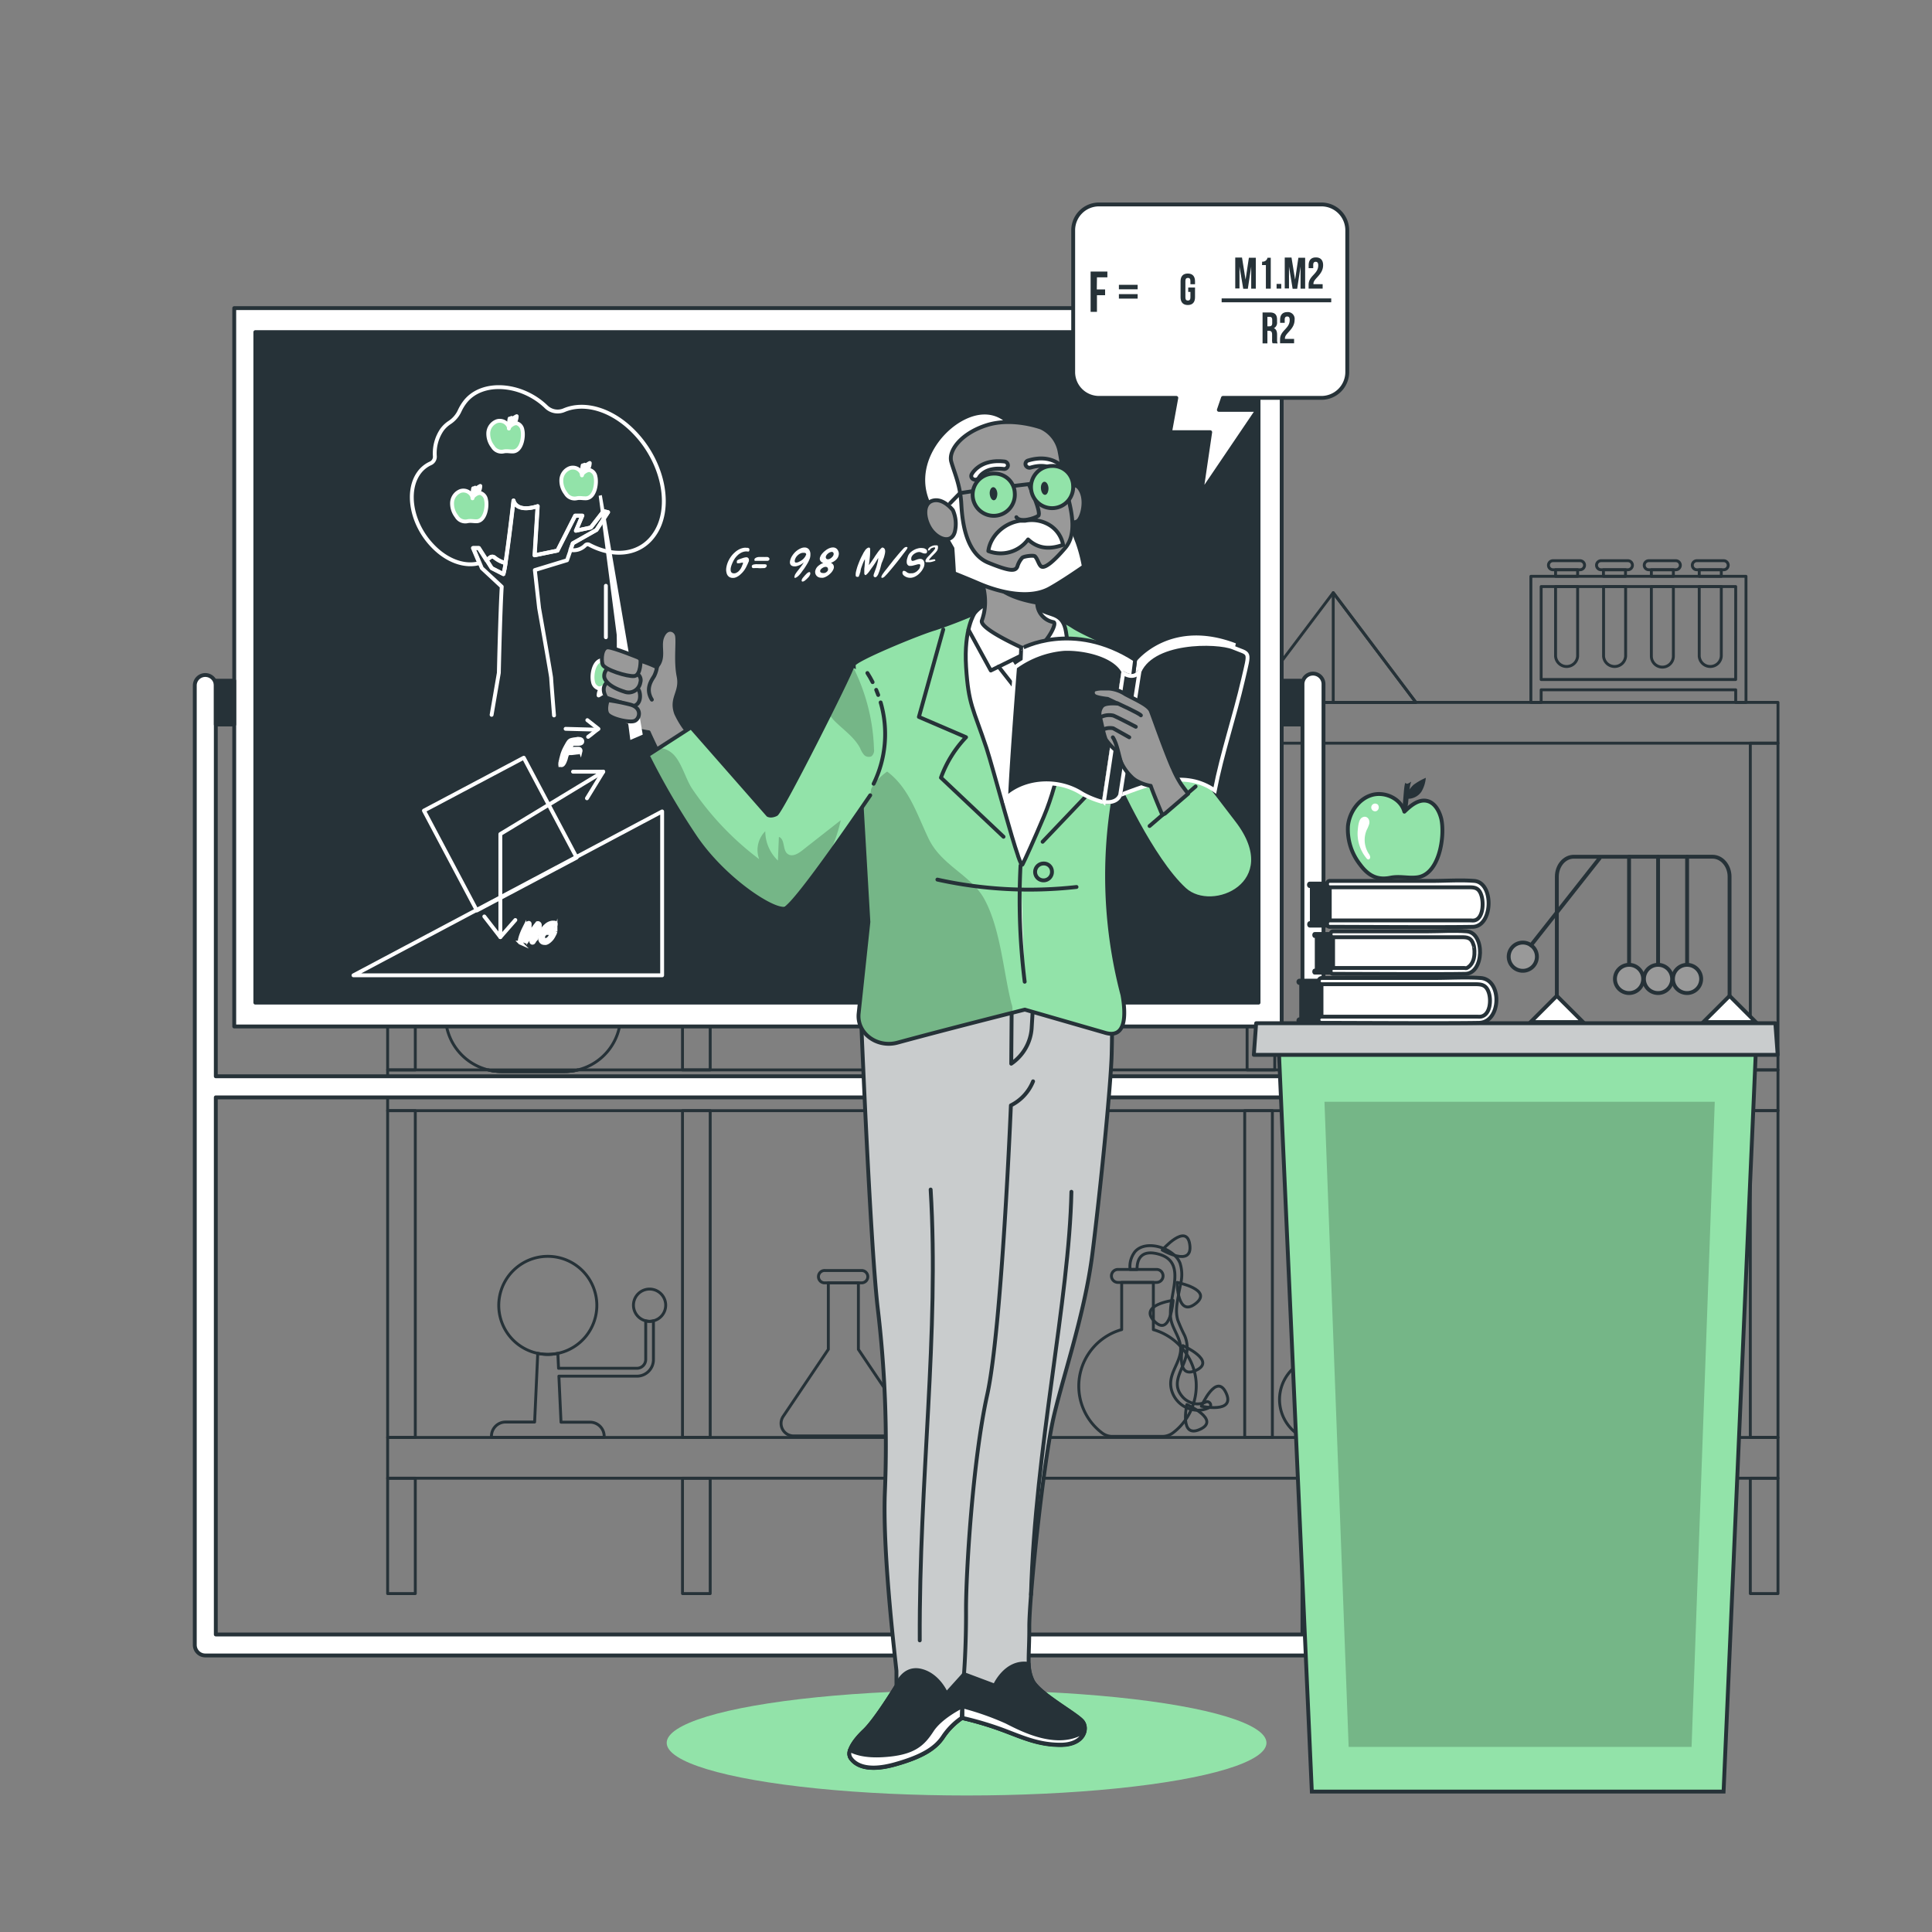<svg xmlns="http://www.w3.org/2000/svg" xmlns:xlink="http://www.w3.org/1999/xlink" viewBox="0 0 500 500"><rect x="0" y="0" width="500" height="500" fill="#808080" stroke="none"/><defs><clipPath id="freepik--clip-path--inject-226"><path d="M293.84,178.6c.34-3.3-1.33-8.27-1.33-8.28-1.76-2.32-11.27-5.86-14.78-8.15s-9.38-4.43-12.89-4.42-10.9.21-10.9.21q-5.88,2.64-12,4.7c-3.88,1.09-21,8.13-21,9.39s3.8,66.55,3.8,66.55l-2.52,23.66c-.54,5.08,4.67,9,10,7.59,13.51-3.68,33-8.56,33-8.56l20.57,5.93c5.6,1.81,5.66-4.37,4.7-9.75h0A121.3,121.3,0,0,1,289,202.2C291.46,190.09,293.84,178.61,293.84,178.6Z" style="fill:#92E3A9;stroke:#263238;stroke-linecap:round;stroke-linejoin:round"></path></clipPath><clipPath id="freepik--clip-path-2--inject-226"><path d="M220.47,172.72c-.37,1.76-18.26,37.34-19.61,38s-2.09.19-2.09.19l-19.91-22.68-11.25,7.25a189,189,0,0,0,12.14,20.88c7.5,11.23,20.55,19.65,23.4,18.74s22.06-29.28,22.06-29.28l3-20.28A12.18,12.18,0,0,0,220.47,172.72Z" style="fill:#92E3A9"></path></clipPath></defs><g id="freepik--Lab--inject-226"><rect x="322.75" y="192.33" width="7.16" height="84.56" style="fill:none;stroke:#263238;stroke-linecap:round;stroke-linejoin:round;stroke-width:0.75px"></rect><rect x="322.13" y="287.44" width="7.16" height="84.57" style="fill:none;stroke:#263238;stroke-linecap:round;stroke-linejoin:round;stroke-width:0.75px"></rect><rect x="376.66" y="382.56" width="7.16" height="29.86" style="fill:none;stroke:#263238;stroke-linecap:round;stroke-linejoin:round;stroke-width:0.75px"></rect><rect x="452.98" y="192.33" width="7.16" height="84.56" style="fill:none;stroke:#263238;stroke-linecap:round;stroke-linejoin:round;stroke-width:0.75px"></rect><rect x="452.98" y="287.44" width="7.16" height="84.57" style="fill:none;stroke:#263238;stroke-linecap:round;stroke-linejoin:round;stroke-width:0.75px"></rect><rect x="452.98" y="382.56" width="7.16" height="29.86" style="fill:none;stroke:#263238;stroke-linecap:round;stroke-linejoin:round;stroke-width:0.75px"></rect><rect x="100.32" y="192.33" width="7.16" height="84.56" style="fill:none;stroke:#263238;stroke-linecap:round;stroke-linejoin:round;stroke-width:0.75px"></rect><rect x="100.32" y="287.44" width="7.16" height="84.57" style="fill:none;stroke:#263238;stroke-linecap:round;stroke-linejoin:round;stroke-width:0.75px"></rect><rect x="100.32" y="382.56" width="7.16" height="29.86" style="fill:none;stroke:#263238;stroke-linecap:round;stroke-linejoin:round;stroke-width:0.75px"></rect><rect x="100.32" y="372.01" width="359.82" height="10.55" style="fill:none;stroke:#263238;stroke-linecap:round;stroke-linejoin:round;stroke-width:0.75px"></rect><path d="M460.14,276.89v10.55H100.32V276.89h26.06a14.3,14.3,0,0,0,3.42.41h16.31a14.3,14.3,0,0,0,3.42-.41H403v.41H432.2v-.41Z" style="fill:none;stroke:#263238;stroke-linecap:round;stroke-linejoin:round;stroke-width:0.75px"></path><path d="M149.53,276.89a14.3,14.3,0,0,1-3.42.41H129.8a14.3,14.3,0,0,1-3.42-.41Z" style="fill:none;stroke:#263238;stroke-linecap:round;stroke-linejoin:round;stroke-width:0.75px"></path><rect x="403.03" y="276.89" width="29.17" height="0.41" style="fill:none;stroke:#263238;stroke-linecap:round;stroke-linejoin:round;stroke-width:0.75px"></rect><rect x="100.32" y="181.78" width="359.82" height="10.55" style="fill:none;stroke:#263238;stroke-linecap:round;stroke-linejoin:round;stroke-width:0.75px"></rect><rect x="176.63" y="192.33" width="7.17" height="84.56" style="fill:none;stroke:#263238;stroke-linecap:round;stroke-linejoin:round;stroke-width:0.75px"></rect><rect x="176.63" y="287.44" width="7.17" height="84.57" style="fill:none;stroke:#263238;stroke-linecap:round;stroke-linejoin:round;stroke-width:0.75px"></rect><rect x="176.63" y="382.56" width="7.17" height="29.86" style="fill:none;stroke:#263238;stroke-linecap:round;stroke-linejoin:round;stroke-width:0.75px"></rect><polygon points="148.2 207.5 127.7 207.5 126.7 197.84 149.2 197.84 148.2 207.5" style="fill:none;stroke:#263238;stroke-linecap:round;stroke-linejoin:round;stroke-width:0.75px"></polygon><path d="M160.62,229v33.8a14.51,14.51,0,0,1-11.09,14.1,14.3,14.3,0,0,1-3.42.41H129.8a14.3,14.3,0,0,1-3.42-.41,14.5,14.5,0,0,1-11.09-14.1V229A12.09,12.09,0,0,1,126,217v-8.81h24V217A12.09,12.09,0,0,1,160.62,229Z" style="fill:none;stroke:#263238;stroke-linecap:round;stroke-linejoin:round;stroke-width:0.75px"></path><path d="M156,206.17a2,2,0,0,1-2,2H122a2,2,0,0,1-2-2,2,2,0,0,1,2-2h32A2,2,0,0,1,156,206.17Z" style="fill:none;stroke:#263238;stroke-linecap:round;stroke-linejoin:round;stroke-width:0.75px"></path><polygon points="264.27 316.63 263.77 321.47 247.59 321.47 247.09 316.63 264.27 316.63" style="fill:none;stroke:#263238;stroke-linecap:round;stroke-linejoin:round;stroke-width:0.75px"></polygon><path d="M273,343.28v19.51c0,.42,0,.84-.05,1.25a8.28,8.28,0,0,1-5.25,7,8.49,8.49,0,0,1-3.15.61h-17.7a8.46,8.46,0,0,1-8.41-7.58c0-.41-.05-.83-.05-1.25V343.28a12.08,12.08,0,0,1,8.14-11.43v-7.32h18.33v7.32A12.09,12.09,0,0,1,273,343.28Z" style="fill:none;stroke:#263238;stroke-linecap:round;stroke-linejoin:round;stroke-width:0.75px"></path><path d="M269.43,323a1.53,1.53,0,0,1-1.53,1.53H243.47a1.53,1.53,0,1,1,0-3H267.9A1.53,1.53,0,0,1,269.43,323Z" style="fill:none;stroke:#263238;stroke-linecap:round;stroke-linejoin:round;stroke-width:0.75px"></path><path d="M308.89,363.2c-.1.34-.22.67-.35,1s-.14.37-.22.55a14.49,14.49,0,0,1-1.51,2.69,14.8,14.8,0,0,1-3.21,3.35,4.59,4.59,0,0,1-2.79.95H287.93a4.37,4.37,0,0,1-2.64-.84,15.19,15.19,0,0,1,5-26.8V331.89h8.2v12.22a15.18,15.18,0,0,1,7.06,4.36c.16.16.3.33.44.5a12.77,12.77,0,0,1,1.09,1.45,14.84,14.84,0,0,1,2,4.42,14.61,14.61,0,0,1,.49,3A15.35,15.35,0,0,1,308.89,363.2Z" style="fill:none;stroke:#263238;stroke-linecap:round;stroke-linejoin:round;stroke-width:0.75px"></path><path d="M301,330.21a1.68,1.68,0,0,1-1.68,1.68h-10a1.68,1.68,0,1,1,0-3.36h10A1.68,1.68,0,0,1,301,330.21Z" style="fill:none;stroke:#263238;stroke-linecap:round;stroke-linejoin:round;stroke-width:0.75px"></path><path d="M313,364.23l-.1.07a6.42,6.42,0,0,1-3.09.66,6.15,6.15,0,0,1-1.48-.21,6.83,6.83,0,0,1-1.31-.47,7.07,7.07,0,0,1-3.91-4.88c-.79-3.7,1.95-6.14,2.41-9.58a6.13,6.13,0,0,0,0-1.35c-.23-2.29-1.71-4.14-2.35-6.4a7.28,7.28,0,0,1-.26-1.72,17.66,17.66,0,0,1,.31-3.76c.79-5,2.45-10.4-3.29-12-4.34-1.22-5.7,1-5.66,3.95h-1.81a6.29,6.29,0,0,1,1.28-4.61c1.69-1.92,4.8-1.9,7.42-.83A9.07,9.07,0,0,1,304,324.9a5.52,5.52,0,0,1,1.39,2,9.72,9.72,0,0,1,.18,5.25c-.17.95-.39,1.89-.56,2.78a1.29,1.29,0,0,1,0,.19c-.42,2.19-.83,4.34-.2,6.53a42.51,42.51,0,0,0,1.78,4,8.14,8.14,0,0,1,.65,3.14,9,9,0,0,1-.16,1.63,13.28,13.28,0,0,1-.8,2.6c-.08.19-.16.39-.25.58-1.1,2.63-2.3,5.11-.14,7.72a5.43,5.43,0,0,0,3,1.88,4.49,4.49,0,0,0,2.41-.07,3.51,3.51,0,0,0,.74-.28C313,362.4,313.8,363.72,313,364.23Z" style="fill:none;stroke:#263238;stroke-linecap:round;stroke-linejoin:round;stroke-width:0.75px"></path><path d="M303.6,336.53s-.63,9.65-4.84,5.42S303.6,336.53,303.6,336.53Z" style="fill:none;stroke:#263238;stroke-linecap:round;stroke-linejoin:round;stroke-width:0.75px"></path><path d="M306.11,348.24s8.83,3.92,3.41,6.41S306.11,348.24,306.11,348.24Z" style="fill:none;stroke:#263238;stroke-linecap:round;stroke-linejoin:round;stroke-width:0.75px"></path><path d="M307.16,363.5s8.83,3.92,3.41,6.41S307.16,363.5,307.16,363.5Z" style="fill:none;stroke:#263238;stroke-linecap:round;stroke-linejoin:round;stroke-width:0.75px"></path><path d="M310.91,363.93s3.88-8.86,6.4-3.44S310.91,363.93,310.91,363.93Z" style="fill:none;stroke:#263238;stroke-linecap:round;stroke-linejoin:round;stroke-width:0.75px"></path><path d="M300.78,323.51s6.37-7.27,7.14-1.35S300.78,323.51,300.78,323.51Z" style="fill:none;stroke:#263238;stroke-linecap:round;stroke-linejoin:round;stroke-width:0.75px"></path><path d="M304.65,331.89s9.48,1.89,4.73,5.51S304.65,331.89,304.65,331.89Z" style="fill:none;stroke:#263238;stroke-linecap:round;stroke-linejoin:round;stroke-width:0.75px"></path><path d="M353,361.59a10.91,10.91,0,0,1-4.28,9.3,3.32,3.32,0,0,1-2,.68h-9.27a3.2,3.2,0,0,1-1.9-.6,10.94,10.94,0,0,1,3.59-19.31V336.45H345v15.22A11,11,0,0,1,353,361.59Z" style="fill:none;stroke:#263238;stroke-linecap:round;stroke-linejoin:round;stroke-width:0.75px"></path><path d="M346.85,335.24a1.21,1.21,0,0,1-1.21,1.21h-7.19a1.21,1.21,0,0,1,0-2.42h7.19A1.21,1.21,0,0,1,346.85,335.24Z" style="fill:none;stroke:#263238;stroke-linecap:round;stroke-linejoin:round;stroke-width:0.75px"></path><path d="M162.42,181.78H144.2a2.3,2.3,0,0,1-1.91-3.59l8.27-12.28V153.72h5.5v12.19l8.27,12.28A2.3,2.3,0,0,1,162.42,181.78Z" style="fill:none;stroke:#263238;stroke-linecap:round;stroke-linejoin:round;stroke-width:0.75px"></path><rect x="150.56" y="152.95" width="5.5" height="0.77" style="fill:none;stroke:#263238;stroke-linecap:round;stroke-linejoin:round;stroke-width:0.75px"></rect><path d="M157.79,152.59a1.12,1.12,0,0,1-1.13,1.13H150a1.13,1.13,0,0,1,0-2.26h6.7A1.13,1.13,0,0,1,157.79,152.59Z" style="fill:none;stroke:#263238;stroke-linecap:round;stroke-linejoin:round;stroke-width:0.75px"></path><path d="M231.13,371.62H205.39a3.25,3.25,0,0,1-2.7-5.06l11.68-17.35V332h7.78v17.22l11.67,17.35A3.24,3.24,0,0,1,231.13,371.62Z" style="fill:none;stroke:#263238;stroke-linecap:round;stroke-linejoin:round;stroke-width:0.75px"></path><path d="M224.59,330.39A1.6,1.6,0,0,1,223,332h-9.46a1.6,1.6,0,1,1,0-3.19H223A1.6,1.6,0,0,1,224.59,330.39Z" style="fill:none;stroke:#263238;stroke-linecap:round;stroke-linejoin:round;stroke-width:0.75px"></path><path d="M299.66,144.67a.55.55,0,0,0-.38.93l2.31,2.31v30.45a2.93,2.93,0,0,0,2.93,2.93h17.13a2.93,2.93,0,0,0,2.93-2.93V144.67Z" style="fill:none;stroke:#263238;stroke-linecap:round;stroke-linejoin:round;stroke-width:0.75px"></path><path d="M138.55,140.09v38.35a3.34,3.34,0,0,1-3.33,3.34H115.71a3.35,3.35,0,0,1-3.34-3.34V143.78l-2.62-2.63a.62.62,0,0,1,.43-1.06Z" style="fill:none;stroke:#263238;stroke-linecap:round;stroke-linejoin:round;stroke-width:0.75px"></path><path d="M130.4,142.33H135a.41.41,0,0,0,0-.81H130.4a.41.41,0,0,0,0,.81Z" style="fill:none;stroke:#263238;stroke-linecap:round;stroke-linejoin:round;stroke-width:0.75px"></path><path d="M132.19,144.77H135a.4.4,0,0,0,0-.8h-2.83a.4.4,0,0,0,0,.8Z" style="fill:none;stroke:#263238;stroke-linecap:round;stroke-linejoin:round;stroke-width:0.75px"></path><path d="M132.19,147.22H135a.4.4,0,0,0,0-.8h-2.83a.4.4,0,0,0,0,.8Z" style="fill:none;stroke:#263238;stroke-linecap:round;stroke-linejoin:round;stroke-width:0.75px"></path><path d="M132.19,149.67H135a.41.41,0,0,0,0-.81h-2.83a.41.41,0,0,0,0,.81Z" style="fill:none;stroke:#263238;stroke-linecap:round;stroke-linejoin:round;stroke-width:0.75px"></path><path d="M132.19,152.12H135a.41.41,0,0,0,0-.81h-2.83a.41.41,0,0,0,0,.81Z" style="fill:none;stroke:#263238;stroke-linecap:round;stroke-linejoin:round;stroke-width:0.75px"></path><path d="M130.4,154.56H135a.4.4,0,0,0,0-.8H130.4a.4.4,0,0,0,0,.8Z" style="fill:none;stroke:#263238;stroke-linecap:round;stroke-linejoin:round;stroke-width:0.75px"></path><path d="M132.19,157H135a.4.4,0,0,0,0-.8h-2.83a.4.4,0,0,0,0,.8Z" style="fill:none;stroke:#263238;stroke-linecap:round;stroke-linejoin:round;stroke-width:0.75px"></path><path d="M132.19,159.46H135a.41.41,0,0,0,0-.81h-2.83a.41.41,0,0,0,0,.81Z" style="fill:none;stroke:#263238;stroke-linecap:round;stroke-linejoin:round;stroke-width:0.75px"></path><path d="M132.19,161.91H135a.41.41,0,0,0,0-.81h-2.83a.41.41,0,0,0,0,.81Z" style="fill:none;stroke:#263238;stroke-linecap:round;stroke-linejoin:round;stroke-width:0.75px"></path><path d="M132.19,164.35H135a.4.4,0,0,0,0-.8h-2.83a.4.4,0,0,0,0,.8Z" style="fill:none;stroke:#263238;stroke-linecap:round;stroke-linejoin:round;stroke-width:0.75px"></path><path d="M130.4,166.8H135a.4.4,0,0,0,0-.8H130.4a.4.4,0,0,0,0,.8Z" style="fill:none;stroke:#263238;stroke-linecap:round;stroke-linejoin:round;stroke-width:0.75px"></path><path d="M132.19,169.25H135a.41.41,0,0,0,0-.81h-2.83a.41.41,0,0,0,0,.81Z" style="fill:none;stroke:#263238;stroke-linecap:round;stroke-linejoin:round;stroke-width:0.75px"></path><path d="M132.19,171.7H135a.41.41,0,0,0,0-.81h-2.83a.41.41,0,0,0,0,.81Z" style="fill:none;stroke:#263238;stroke-linecap:round;stroke-linejoin:round;stroke-width:0.75px"></path><path d="M132.19,174.14H135a.4.4,0,0,0,0-.8h-2.83a.4.4,0,0,0,0,.8Z" style="fill:none;stroke:#263238;stroke-linecap:round;stroke-linejoin:round;stroke-width:0.75px"></path><path d="M132.19,176.59H135a.4.4,0,0,0,0-.8h-2.83a.4.4,0,0,0,0,.8Z" style="fill:none;stroke:#263238;stroke-linecap:round;stroke-linejoin:round;stroke-width:0.75px"></path><path d="M130.4,179H135a.41.41,0,0,0,0-.81H130.4a.41.41,0,0,0,0,.81Z" style="fill:none;stroke:#263238;stroke-linecap:round;stroke-linejoin:round;stroke-width:0.75px"></path><rect x="402.58" y="147.45" width="5.71" height="1.7" style="fill:none;stroke:#263238;stroke-linecap:round;stroke-linejoin:round;stroke-width:0.75px"></rect><path d="M402.58,151.8h5.71v18a2.86,2.86,0,0,1-5.71,0Z" style="fill:none;stroke:#263238;stroke-linecap:round;stroke-linejoin:round;stroke-width:0.75px"></path><path d="M410.08,146.28a1.17,1.17,0,0,1-1.17,1.17h-7a1.17,1.17,0,1,1,0-2.34h7A1.17,1.17,0,0,1,410.08,146.28Z" style="fill:none;stroke:#263238;stroke-linecap:round;stroke-linejoin:round;stroke-width:0.75px"></path><rect x="414.97" y="147.45" width="5.71" height="1.7" style="fill:none;stroke:#263238;stroke-linecap:round;stroke-linejoin:round;stroke-width:0.75px"></rect><path d="M415,151.8h5.71v18a2.86,2.86,0,0,1-5.71,0Z" style="fill:none;stroke:#263238;stroke-linecap:round;stroke-linejoin:round;stroke-width:0.75px"></path><path d="M422.47,146.28a1.17,1.17,0,0,1-1.17,1.17h-6.95a1.17,1.17,0,0,1,0-2.34h6.95A1.17,1.17,0,0,1,422.47,146.28Z" style="fill:none;stroke:#263238;stroke-linecap:round;stroke-linejoin:round;stroke-width:0.75px"></path><path d="M434.87,146.28a1.17,1.17,0,0,1-1.17,1.17h-7a1.17,1.17,0,0,1,0-2.34h7A1.17,1.17,0,0,1,434.87,146.28Z" style="fill:none;stroke:#263238;stroke-linecap:round;stroke-linejoin:round;stroke-width:0.75px"></path><rect x="427.37" y="147.45" width="5.7" height="1.7" style="fill:none;stroke:#263238;stroke-linecap:round;stroke-linejoin:round;stroke-width:0.75px"></rect><path d="M427.37,151.8h5.7v18a2.85,2.85,0,1,1-5.7,0Z" style="fill:none;stroke:#263238;stroke-linecap:round;stroke-linejoin:round;stroke-width:0.75px"></path><rect x="439.76" y="147.45" width="5.71" height="1.7" style="fill:none;stroke:#263238;stroke-linecap:round;stroke-linejoin:round;stroke-width:0.75px"></rect><path d="M439.76,151.8h5.71v18a2.86,2.86,0,0,1-5.71,0Z" style="fill:none;stroke:#263238;stroke-linecap:round;stroke-linejoin:round;stroke-width:0.75px"></path><path d="M447.26,146.28a1.17,1.17,0,0,1-1.17,1.17h-6.95a1.17,1.17,0,1,1,0-2.34h6.95A1.17,1.17,0,0,1,447.26,146.28Z" style="fill:none;stroke:#263238;stroke-linecap:round;stroke-linejoin:round;stroke-width:0.75px"></path><path d="M396.19,149.15v32.63h2.66v-3.26H449.2v3.26h2.66V149.15Zm53,26.71H398.85V151.8H449.2Z" style="fill:none;stroke:#263238;stroke-linecap:round;stroke-linejoin:round;stroke-width:0.75px"></path><polygon points="366.43 181.78 323.65 181.78 345.04 153.39 366.43 181.78" style="fill:none;stroke:#263238;stroke-linecap:round;stroke-linejoin:round;stroke-width:0.75px"></polygon><polygon points="366.43 181.78 345.04 181.78 345.04 153.39 366.43 181.78" style="fill:none;stroke:#263238;stroke-linecap:round;stroke-linejoin:round;stroke-width:0.75px"></polygon><polygon points="448.21 371.62 395.28 371.62 421.74 336.5 448.21 371.62" style="fill:none;stroke:#263238;stroke-linecap:round;stroke-linejoin:round;stroke-width:0.75px"></polygon><path d="M154.46,337.83a12.68,12.68,0,0,1-10.09,12.42,12.65,12.65,0,0,1-5.2,0,12.69,12.69,0,1,1,15.29-12.42Z" style="fill:none;stroke:#263238;stroke-linecap:round;stroke-linejoin:round;stroke-width:0.75px"></path><path d="M169.11,341.87v10a4.28,4.28,0,0,1-4.28,4.28H144.64l.55,11.91h7.52a3.66,3.66,0,0,1,3.65,3.57V372H127.19v-.41a3.66,3.66,0,0,1,3.65-3.57h7.52l.81-17.78a12.65,12.65,0,0,0,5.2,0l.18,3.87h20.28a2.28,2.28,0,0,0,2.28-2.28v-10a3.91,3.91,0,0,0,2,0Z" style="fill:none;stroke:#263238;stroke-linecap:round;stroke-linejoin:round;stroke-width:0.75px"></path><path d="M172.28,337.83a4.16,4.16,0,0,1-3.17,4,3.91,3.91,0,0,1-2,0,4.17,4.17,0,1,1,5.17-4Z" style="fill:none;stroke:#263238;stroke-linecap:round;stroke-linejoin:round;stroke-width:0.75px"></path></g><g id="freepik--Blackboard--inject-226"><rect x="60.62" y="79.74" width="271.08" height="185.91" style="fill:#fff;stroke:#263238;stroke-linecap:round;stroke-linejoin:round"></rect><rect x="66.08" y="85.95" width="259.63" height="173.53" style="fill:#263238;stroke:#263238;stroke-linecap:round;stroke-linejoin:round"></rect><path d="M339.8,174.33a2.72,2.72,0,0,0-2.72,2.72V278.54H55.85V177.41a2.72,2.72,0,1,0-5.44,0v248.3a2.72,2.72,0,0,0,2.72,2.72H339.8a2.72,2.72,0,0,0,2.72-2.72V177.05A2.72,2.72,0,0,0,339.8,174.33ZM337.08,423H55.85V284H337.08Z" style="fill:#fff;stroke:#263238;stroke-linecap:round;stroke-linejoin:round"></path><rect x="55.85" y="176.17" width="4.77" height="11.33" style="fill:#263238;stroke:#263238;stroke-linecap:round;stroke-linejoin:round"></rect><rect x="331.91" y="176.17" width="4.77" height="11.33" style="fill:#263238;stroke:#263238;stroke-linecap:round;stroke-linejoin:round"></rect></g><g id="freepik--Graphics--inject-226"><path d="M193.69,145.49q-.12.31-.27.63l-.31.63a6,6,0,0,1-1.41,1.84,3.5,3.5,0,0,1-.46.39,4.63,4.63,0,0,1-.51.31,2.83,2.83,0,0,1-.52.21,1.89,1.89,0,0,1-.52.06,1.55,1.55,0,0,1-.62-.09,1.37,1.37,0,0,1-.49-.27,1.57,1.57,0,0,1-.35-.42,2,2,0,0,1-.2-.53,3.07,3.07,0,0,1-.08-1.18,6,6,0,0,1,.3-1.27,7,7,0,0,1,.75-1.5,6.44,6.44,0,0,1,1.17-1.34,4.65,4.65,0,0,1,.71-.55,4.57,4.57,0,0,1,.79-.41,4.07,4.07,0,0,1,.81-.22,2.45,2.45,0,0,1,.76,0,1,1,0,0,1,.29,0,.64.64,0,0,1,.24.1.37.37,0,0,1,.16.19.42.42,0,0,1,0,.29,1.12,1.12,0,0,1,0,.13l-.06.13a.52.52,0,0,1-.1.11.24.24,0,0,1-.14,0l-.09,0h-.1a2.24,2.24,0,0,0-.63,0,3.29,3.29,0,0,0-.67.17,3.67,3.67,0,0,0-.65.34,3,3,0,0,0-.6.47,5.25,5.25,0,0,0-.94,1.18,9.31,9.31,0,0,0-.6,1.29,3.23,3.23,0,0,0-.15.47,2.84,2.84,0,0,0-.1.49,2.48,2.48,0,0,0,0,.47.94.94,0,0,0,.11.39.64.64,0,0,0,.27.27.83.83,0,0,0,.45.11,1.25,1.25,0,0,0,.61-.13,2.76,2.76,0,0,0,.58-.38,3.17,3.17,0,0,0,.45-.52,2.68,2.68,0,0,0,.32-.57,2.2,2.2,0,0,0,.15-.31c0-.1.08-.21.12-.31l.09-.27.06-.27-.31,0a1.94,1.94,0,0,0-.33.07l-.32.07a1.17,1.17,0,0,1-.32,0,.36.36,0,0,1-.21,0,.22.22,0,0,1-.12-.11.31.31,0,0,1,0-.17.54.54,0,0,1,0-.21l0-.1.06-.1v0a.66.66,0,0,1,.23-.18l.27-.13.5-.18.5-.17a3,3,0,0,1,.49-.13,2,2,0,0,1,.48-.06.67.67,0,0,1,.45.24.7.7,0,0,1,.14.48,2.42,2.42,0,0,1,0,.25A1.21,1.21,0,0,1,193.69,145.49Z" style="fill:#fff"></path><path d="M198.38,146.63a.7.7,0,0,1-.15.19,1.37,1.37,0,0,1-.2.13.83.83,0,0,1-.22.08l-.21,0c-.45,0-.9.05-1.34,0s-.88,0-1.31,0a.38.38,0,0,1-.19-.05.33.33,0,0,1-.13-.13.48.48,0,0,1-.06-.18.46.46,0,0,1,0-.2.26.26,0,0,1,.07-.15.69.69,0,0,1,.13-.11.8.8,0,0,1,.16-.08l.16-.05.49-.06a1.8,1.8,0,0,1,.4,0h.25l.25,0,.52,0h.89a1.4,1.4,0,0,1,.32.06.31.31,0,0,1,.16.49Zm.75-1.88a.37.37,0,0,1-.08.18.7.7,0,0,1-.16.14l-.2.08h-.19c-.49,0-1,0-1.48,0l-1.5,0a.31.31,0,0,1-.17,0,.27.27,0,0,1-.09-.12.29.29,0,0,1,0-.16.49.49,0,0,1,0-.2,1.1,1.1,0,0,1,.32-.29,1.8,1.8,0,0,1,.38-.16,2.93,2.93,0,0,1,.41-.07l.37,0h1.09a.45.45,0,0,0,.16,0h.31l.31,0a1.09,1.09,0,0,1,.27.11.55.55,0,0,1,.19.18A.48.48,0,0,1,199.13,144.75Z" style="fill:#fff"></path><path d="M209.61,144.44a7.73,7.73,0,0,1-.69,1.46q-.42.71-.9,1.41c-.16.19-.31.4-.47.62a6,6,0,0,1-.49.64,4.25,4.25,0,0,1-.55.57,2.28,2.28,0,0,1-.66.41.21.21,0,0,1-.24-.09.28.28,0,0,1,0-.28l.07-.16a.31.31,0,0,1,0-.08.16.16,0,0,0,0-.08,6.91,6.91,0,0,1,.66-1c.25-.31.49-.62.73-.94s.36-.46.52-.69.3-.48.43-.72a3.79,3.79,0,0,1-.54.45,4.83,4.83,0,0,1-.59.32,6.08,6.08,0,0,1-.64.22,2,2,0,0,1-.62.08,1.69,1.69,0,0,1-.68-.14.88.88,0,0,1-.43-.44,1.22,1.22,0,0,1-.08-.64,2.55,2.55,0,0,1,.17-.7,3.41,3.41,0,0,1,.39-.79,5.62,5.62,0,0,1,.56-.75,5.38,5.38,0,0,1,.7-.64,5,5,0,0,1,.8-.49,3.2,3.2,0,0,1,.6-.23,2.41,2.41,0,0,1,.58-.07,1.41,1.41,0,0,1,.47.07,1,1,0,0,1,.38.19,1.18,1.18,0,0,1,.3.29,1.55,1.55,0,0,1,.19.36,2,2,0,0,1,.15.85A3.35,3.35,0,0,1,209.61,144.44Zm-1-.83a.37.37,0,0,0,0-.27.3.3,0,0,0-.13-.18.85.85,0,0,0-.24-.09l-.27,0a1.63,1.63,0,0,0-.68.1,2.8,2.8,0,0,0-.65.37,3.51,3.51,0,0,0-.54.55,2.35,2.35,0,0,0-.33.65,1,1,0,0,0-.08.29.72.72,0,0,0,0,.29.35.35,0,0,0,.1.2.31.31,0,0,0,.26.07,1.33,1.33,0,0,0,.57-.12l.55-.28a4.26,4.26,0,0,0,.49-.34,2.83,2.83,0,0,0,.43-.42c.1-.12.2-.25.29-.38A2.32,2.32,0,0,0,208.58,143.61Z" style="fill:#fff"></path><path d="M209.64,148.71a2.3,2.3,0,0,1-.15.32,2.73,2.73,0,0,1-.21.3l-.26.27-.27.27-.22.19-.23.2a1.28,1.28,0,0,1-.25.15.63.63,0,0,1-.25.09h-.17a.17.17,0,0,1-.15-.16.54.54,0,0,1,0-.25,1.93,1.93,0,0,1,.35-.62l.5-.58.25-.26c.09-.1.18-.18.27-.27a2.73,2.73,0,0,1,.3-.21,1,1,0,0,1,.33-.1.3.3,0,0,1,.14.06.24.24,0,0,1,.07.12.42.42,0,0,1,0,.16.59.59,0,0,1,0,.17.31.31,0,0,0,0,.08Z" style="fill:#fff"></path><path d="M217,143.84a1.79,1.79,0,0,1-.27.6,3,3,0,0,1-.48.53,3.63,3.63,0,0,1-.59.41,2.85,2.85,0,0,1-.63.27,1.53,1.53,0,0,1,.4.26,1.13,1.13,0,0,1,.28.37,1.2,1.2,0,0,1,.1.47,1.27,1.27,0,0,1-.12.55,3.23,3.23,0,0,1-.53.85,5.19,5.19,0,0,1-.77.71,4.17,4.17,0,0,1-.44.29,4.93,4.93,0,0,1-.46.23,3.1,3.1,0,0,1-.47.14,1.83,1.83,0,0,1-.46,0,1.79,1.79,0,0,1-.75-.15,1.46,1.46,0,0,1-.83-1.09,1.47,1.47,0,0,1,.08-.79,2.15,2.15,0,0,1,.28-.57,2.47,2.47,0,0,1,.47-.5,5.16,5.16,0,0,1,.61-.43,3.53,3.53,0,0,1,.67-.28,1.6,1.6,0,0,1-.45-.23,1.1,1.1,0,0,1-.33-.35.93.93,0,0,1-.15-.47,1.27,1.27,0,0,1,.12-.57,2.79,2.79,0,0,1,.56-.88,4.81,4.81,0,0,1,.81-.75,2.91,2.91,0,0,1,.46-.32,3.23,3.23,0,0,1,.49-.25,3.11,3.11,0,0,1,.49-.16,2.81,2.81,0,0,1,.49-.05,1.44,1.44,0,0,1,.73.18,1.41,1.41,0,0,1,.5.5,2,2,0,0,1,.26.65A1.68,1.68,0,0,1,217,143.84Zm-2.72,3.71a.72.72,0,0,0,0-.32.62.62,0,0,0-.09-.28.46.46,0,0,0-.21-.18.6.6,0,0,0-.3-.07,1.25,1.25,0,0,0-.42.08,2.1,2.1,0,0,0-.42.22,1.87,1.87,0,0,0-.35.28.83.83,0,0,0-.21.36.42.42,0,0,0,0,.29.45.45,0,0,0,.15.21,1,1,0,0,0,.56.16,1.63,1.63,0,0,0,.37,0,1.74,1.74,0,0,0,.38-.14,1.92,1.92,0,0,0,.32-.26A.85.85,0,0,0,214.28,147.55Zm1.42-3.91a.77.77,0,0,0,.05-.29.53.53,0,0,0-.06-.26.44.44,0,0,0-.17-.19.42.42,0,0,0-.26-.07,1.34,1.34,0,0,0-.44.1,1.82,1.82,0,0,0-.43.24,2.24,2.24,0,0,0-.36.33,1.33,1.33,0,0,0-.25.4.74.74,0,0,0-.07.32.61.61,0,0,0,.08.27.5.5,0,0,0,.19.19.54.54,0,0,0,.29.06.88.88,0,0,0,.44-.1,2.26,2.26,0,0,0,.42-.26c.12-.11.23-.22.34-.34A1.25,1.25,0,0,0,215.7,143.64Z" style="fill:#fff"></path><path d="M227.28,148.59c0,.07-.07.15-.12.23a1,1,0,0,1-.14.22.86.86,0,0,1-.18.2.91.91,0,0,1-.23.15.46.46,0,0,1-.41-.13.5.5,0,0,1-.11-.17.78.78,0,0,1,0-.22,1.51,1.51,0,0,1,.07-.33l.12-.33c.11-.32.23-.63.34-.94a7.89,7.89,0,0,0,.3-.94c.09-.32.17-.63.25-1a4.36,4.36,0,0,0,.11-.93c-.5.85-1,1.68-1.61,2.5-.13.16-.25.34-.37.51s-.24.35-.37.52a4.74,4.74,0,0,1-.4.49,3.28,3.28,0,0,1-.48.42.29.29,0,0,1-.19-.06.33.33,0,0,1-.12-.14.48.48,0,0,1-.06-.18l0-.2c0-.29,0-.59,0-.88s.05-.59.08-.89l.06-.89a5,5,0,0,0,0-.87,10.26,10.26,0,0,0-.52,1.12c-.14.37-.28.74-.41,1.12a3.45,3.45,0,0,0-.11.4l-.09.4c0,.13,0,.26-.08.4s-.07.26-.12.39l-.06.19-.09.2-.05.11,0,.09-.07.08-.14.06-.1,0h-.18l-.17-.05a.19.19,0,0,1-.12-.11.69.69,0,0,1-.06-.36,3.4,3.4,0,0,1,.11-.94c.08-.33.17-.65.27-1,.17-.53.36-1,.59-1.58s.47-1.06.74-1.58l.18-.33a3.59,3.59,0,0,1,.17-.34,4,4,0,0,0,.22-.34,3.62,3.62,0,0,1,.22-.32c0-.07.11-.13.17-.2l.19-.19.22-.14a.75.75,0,0,1,.24-.08.32.32,0,0,1,.22,0,.37.37,0,0,1,.13.12.44.44,0,0,1,.07.19.75.75,0,0,1,0,.21c0,.66,0,1.32-.08,2s-.14,1.34-.26,2c.16-.19.32-.39.46-.59l.42-.6c.22-.33.45-.65.66-1s.45-.65.69-1c.09-.14.19-.27.29-.4l.31-.38.21-.22a1.7,1.7,0,0,1,.19-.19,1.19,1.19,0,0,1,.18-.15.49.49,0,0,1,.2,0,.74.74,0,0,1,.38.21.89.89,0,0,1,.19.36,1.64,1.64,0,0,1,.05.45,4.43,4.43,0,0,1-.06.51l-.12.51c-.05.18-.09.34-.14.49a2.74,2.74,0,0,1-.15.4c-.05.14-.11.27-.15.41s-.12.27-.17.4-.11.27-.16.41l-.12.46-.12.47c-.07.28-.15.55-.24.82S227.4,148.31,227.28,148.59Z" style="fill:#fff"></path><path d="M234.85,141.78a1.41,1.41,0,0,1-.18.37l-.25.36-.3.39c-.1.13-.19.26-.3.38-.67.91-1.36,1.8-2.07,2.68s-1.44,1.75-2.2,2.62l-.29.3c-.1.11-.2.22-.31.32a1.59,1.59,0,0,1-.33.25.82.82,0,0,1-.37.1.17.17,0,0,1-.14-.12.34.34,0,0,1,0-.22,2.67,2.67,0,0,1,.32-.63l.43-.6c.18-.23.35-.45.53-.66l.52-.66c.21-.28.42-.55.64-.82s.43-.54.63-.82l1-1.2c.33-.4.67-.79,1-1.17.12-.12.23-.24.34-.37l.33-.36.17-.15.2-.13a.68.68,0,0,1,.2-.07.28.28,0,0,1,.18,0l.08,0,.07,0a.12.12,0,0,1,.05.05A.14.14,0,0,1,234.85,141.78Z" style="fill:#fff"></path><path d="M239.09,146.73a5.11,5.11,0,0,1-.56,1,5.53,5.53,0,0,1-.84.91,3.59,3.59,0,0,1-.5.37,4.74,4.74,0,0,1-.54.29,3.3,3.3,0,0,1-.56.18,2.64,2.64,0,0,1-.55.06,2.86,2.86,0,0,1-.73-.11,2.59,2.59,0,0,1-.63-.29,2.48,2.48,0,0,1-.26-.19,1,1,0,0,1-.22-.24.86.86,0,0,1-.13-.29.76.76,0,0,1,0-.36.24.24,0,0,1,.05-.13.27.27,0,0,1,.09-.12.35.35,0,0,1,.13-.08.2.2,0,0,1,.13,0l.26.07a.94.94,0,0,1,.22.12l.21.15a1.07,1.07,0,0,0,.22.15,2,2,0,0,0,.43.14,2.63,2.63,0,0,0,.49,0,1.8,1.8,0,0,0,.64-.06,2.66,2.66,0,0,0,.64-.3,2.45,2.45,0,0,0,.54-.48A1.56,1.56,0,0,0,238,147a2,2,0,0,0,.11-.32c0-.1,0-.21.07-.31a.35.35,0,0,0-.06-.25.27.27,0,0,0-.24-.1,2.11,2.11,0,0,0-.54.07l-.55.15-.55.14a1.66,1.66,0,0,1-.54.06,1.1,1.1,0,0,1-.42,0,.91.91,0,0,1-.33-.2,1,1,0,0,1-.21-.31,1.1,1.1,0,0,1-.08-.4,2.72,2.72,0,0,1,.08-.84c.08-.28.17-.58.28-.87a2.6,2.6,0,0,1,.26-.45,3.23,3.23,0,0,1,.35-.4,4.29,4.29,0,0,1,.88-.63,4.13,4.13,0,0,1,1-.4,3.22,3.22,0,0,1,.95-.12,5.42,5.42,0,0,1,.58.06,1.29,1.29,0,0,1,.48.2,1,1,0,0,1,.2.15.75.75,0,0,1,.15.2.65.65,0,0,1,0,.53.32.32,0,0,1-.1.18.81.81,0,0,1-.18.1l-.21,0h-.18a1.3,1.3,0,0,1-.34-.08l-.31-.12-.31-.12a.9.9,0,0,0-.34-.06,2,2,0,0,0-.58.1,2.81,2.81,0,0,0-.58.28,2,2,0,0,0-.51.42,1.54,1.54,0,0,0-.34.53,1,1,0,0,0-.06.32c0,.1,0,.21,0,.31a1.12,1.12,0,0,0,.05.13.41.41,0,0,0,.07.11.31.31,0,0,0,.11.09.24.24,0,0,0,.15,0,1.59,1.59,0,0,0,.46-.1,4.13,4.13,0,0,1,.45-.17,4.51,4.51,0,0,1,.52-.17,3,3,0,0,1,.5-.07,1,1,0,0,1,.65.2.92.92,0,0,1,.36.52,1.58,1.58,0,0,1,.09.66A2.85,2.85,0,0,1,239.09,146.73Z" style="fill:#fff"></path><path d="M242.15,145a1.06,1.06,0,0,1-.26.17l-.29.11-.3.08-.29.08-.32.05-.33,0-.32,0h-.3a.2.2,0,0,1-.14-.05.28.28,0,0,1-.08-.11.81.81,0,0,1,0-.16.94.94,0,0,1,0-.16,1.51,1.51,0,0,1,.12-.26l.16-.24c0-.08.12-.16.18-.24l.2-.22.54-.56c.18-.18.35-.37.53-.56a2.61,2.61,0,0,0,.22-.24l.21-.25a2.33,2.33,0,0,0,.17-.26A1,1,0,0,0,242,142a.33.33,0,0,0,0-.13.37.37,0,0,0,0-.12.16.16,0,0,0-.08-.08.24.24,0,0,0-.13,0,1.33,1.33,0,0,0-.38.07l-.38.16a.4.4,0,0,0-.19.15l-.14.18a.55.55,0,0,1-.17.17.51.51,0,0,1-.22.07.2.2,0,0,1-.14,0,.16.16,0,0,1,0-.1.77.77,0,0,1,0-.15.52.52,0,0,1,.06-.15.9.9,0,0,1,.17-.26,1.64,1.64,0,0,1,.25-.21,1.69,1.69,0,0,1,.29-.17l.28-.13a2.82,2.82,0,0,1,.6-.16l.58,0a.38.38,0,0,1,.16,0,.31.31,0,0,1,.11.09.35.35,0,0,1,.07.12.8.8,0,0,1,0,.15,1.82,1.82,0,0,1,0,.33,1.05,1.05,0,0,1-.08.34,1.09,1.09,0,0,1-.1.25,1.58,1.58,0,0,1-.15.24l-.18.22a2,2,0,0,1-.19.22l-.47.48-.47.48c-.14.15-.27.29-.4.45a2,2,0,0,0-.29.48l.38-.07.38-.07.37-.08a2.2,2.2,0,0,1,.36,0h.12a.18.18,0,0,1,0,.07.36.36,0,0,1,0,.09.19.19,0,0,1,0,.08A.18.18,0,0,1,242.15,145Z" style="fill:#fff"></path><path d="M130.28,148.58a23.6,23.6,0,0,0,.56-2.87,7.56,7.56,0,0,1-2.85-1.45.88.88,0,0,0-1.14,0,7.76,7.76,0,0,1-.95.67l1.33,2.1Z" style="fill:none;stroke:#fff;stroke-linecap:round;stroke-linejoin:round"></path><path d="M164.32,112.05c-5.78-6.08-13-8.16-18.34-5.89a4.23,4.23,0,0,1-4.6-.85c-6.43-6.22-16.86-7-21.18-1.09a12,12,0,0,0-1.24,2.1,7.14,7.14,0,0,1-2.56,3,7.7,7.7,0,0,0-2,1.87,10.77,10.77,0,0,0-1.86,6.9,1.88,1.88,0,0,1-1.08,1.81,7.55,7.55,0,0,0-3,2.42c-3.5,4.75-2,13.21,3.45,18.9,3.79,4,8.46,5.54,12.12,4.51l-1.64-3.9h1.46l2,3.12a7.76,7.76,0,0,0,.95-.67.88.88,0,0,1,1.14,0,7.56,7.56,0,0,0,2.85,1.45c.85-5.42,2.08-16.19,2.08-16.19s.55,3.26,6.24,1.47l-.78,12.71,5.91-1.21,4.59-9.05h1.84l-1.65,3.9,3.85-.83,3.3-4.24,1.16.28-3,4.59-6.12,3.46-.59,1.7a4.19,4.19,0,0,0,3.84-1.19.87.87,0,0,1,1-.17c6.3,3.36,12.94,2.71,16.63-2.29C174.11,132,171.94,120.06,164.32,112.05Z" style="fill:none;stroke:#fff;stroke-linecap:round;stroke-linejoin:round"></path><path d="M143.38,185.15s-.74-9.18-.74-9.68-3.12-18.09-3.12-18.09l-1.1-9.85,8.33-2.54.93-2.69.59-1.7,6.12-3.46,3-4.59-1.16-.28-3.3,4.24-3.85.83,1.65-3.9h-1.84l-4.59,9.05-5.91,1.21.78-12.71c-5.69,1.79-6.24-1.47-6.24-1.47s-1.23,10.77-2.08,16.19a23.6,23.6,0,0,1-.56,2.87l-3-1.54-1.33-2.1-2-3.12h-1.46l1.64,3.9.56,1.32,5.15,4.79c-.41,6.75-.75,22.3-.75,22.3L127.23,185" style="fill:none;stroke:#fff;stroke-linecap:round;stroke-linejoin:round"></path><path d="M154.11,123.39a2.11,2.11,0,0,0-1.36-1.7c-.8-.17-1.54.45-2.13,1a2.52,2.52,0,0,0-3.12-1.56,3.41,3.41,0,0,0-2.22,2.93,5.37,5.37,0,0,0,1.14,3.64,2.64,2.64,0,0,0,2.87,1.25c.9-.18,1.65.07,2.52,0C154,128.68,154.5,125,154.11,123.39Z" style="fill:#92E3A9;stroke:#fff;stroke-linecap:round;stroke-linejoin:round"></path><path d="M150.79,120.44a.81.81,0,0,0,.49-.17c-.29.9-.45,1.83-.67,2.75A11.44,11.44,0,0,1,150.79,120.44Z" style="fill:#263238;stroke:#fff;stroke-linecap:round;stroke-linejoin:round"></path><path d="M151.55,120.54a5.64,5.64,0,0,1,1.08-.72,3.06,3.06,0,0,1-.34,1.34,1.54,1.54,0,0,1-1.1.73C150.35,122,151.32,120.74,151.55,120.54Z" style="fill:#263238;stroke:#fff;stroke-linecap:round;stroke-linejoin:round"></path><path d="M153.46,176.41a2.11,2.11,0,0,0,1.36,1.7c.8.17,1.54-.45,2.13-1a2.52,2.52,0,0,0,3.12,1.56,3.38,3.38,0,0,0,2.21-2.93,5.37,5.37,0,0,0-1.14-3.64,2.61,2.61,0,0,0-2.86-1.25c-.9.18-1.66-.07-2.53,0C153.61,171.12,153.06,174.77,153.46,176.41Z" style="fill:#92E3A9;stroke:#fff;stroke-linecap:round;stroke-linejoin:round"></path><path d="M156.78,179.36a.84.84,0,0,0-.5.17c.3-.9.46-1.83.68-2.75A11.44,11.44,0,0,1,156.78,179.36Z" style="fill:#263238;stroke:#fff;stroke-linecap:round;stroke-linejoin:round"></path><path d="M156,179.26a6.34,6.34,0,0,1-1.08.72,3,3,0,0,1,.33-1.34,1.58,1.58,0,0,1,1.1-.73C157.21,177.79,156.24,179.06,156,179.26Z" style="fill:#263238;stroke:#fff;stroke-linecap:round;stroke-linejoin:round"></path><path d="M125.78,129.33a2.12,2.12,0,0,0-1.36-1.7c-.8-.17-1.54.45-2.13,1a2.52,2.52,0,0,0-3.12-1.56A3.41,3.41,0,0,0,117,130a5.43,5.43,0,0,0,1.15,3.64,2.61,2.61,0,0,0,2.86,1.25c.9-.18,1.66.07,2.53,0C125.63,134.62,126.18,131,125.78,129.33Z" style="fill:#92E3A9;stroke:#fff;stroke-linecap:round;stroke-linejoin:round"></path><path d="M122.46,126.38a.84.84,0,0,0,.5-.17c-.3.9-.46,1.83-.68,2.75A11.44,11.44,0,0,1,122.46,126.38Z" style="fill:#263238;stroke:#fff;stroke-linecap:round;stroke-linejoin:round"></path><path d="M123.22,126.48a6.34,6.34,0,0,1,1.08-.72,3,3,0,0,1-.33,1.34,1.58,1.58,0,0,1-1.1.73C122,128,123,126.68,123.22,126.48Z" style="fill:#263238;stroke:#fff;stroke-linecap:round;stroke-linejoin:round"></path><path d="M135.2,111.27a2.12,2.12,0,0,0-1.36-1.7c-.8-.17-1.54.45-2.13,1a2.52,2.52,0,0,0-3.12-1.56,3.42,3.42,0,0,0-2.22,2.94,5.42,5.42,0,0,0,1.15,3.63,2.61,2.61,0,0,0,2.86,1.25c.9-.18,1.66.07,2.53,0C135.05,116.56,135.6,112.91,135.2,111.27Z" style="fill:#92E3A9;stroke:#fff;stroke-linecap:round;stroke-linejoin:round"></path><path d="M131.88,108.32a.84.84,0,0,0,.5-.17c-.3.9-.46,1.83-.68,2.75A11.48,11.48,0,0,1,131.88,108.32Z" style="fill:#263238;stroke:#fff;stroke-linecap:round;stroke-linejoin:round"></path><path d="M132.64,108.42a5.17,5.17,0,0,1,1.08-.71,3.15,3.15,0,0,1-.33,1.33,1.58,1.58,0,0,1-1.1.73C131.45,109.89,132.42,108.62,132.64,108.42Z" style="fill:#263238;stroke:#fff;stroke-linecap:round;stroke-linejoin:round"></path><line x1="156.8" y1="151.6" x2="156.8" y2="164.92" style="fill:#fff;stroke:#fff;stroke-linecap:round;stroke-linejoin:round"></line><line x1="160.13" y1="158.73" x2="160.13" y2="169.2" style="fill:#fff;stroke:#fff;stroke-linecap:round;stroke-linejoin:round"></line><polygon points="91.48 252.41 171.36 252.41 171.36 210 91.48 252.41" style="fill:none;stroke:#fff;stroke-linecap:round;stroke-linejoin:round"></polygon><rect x="114.87" y="201.23" width="29.24" height="29.24" transform="translate(-86.01 85.77) rotate(-27.92)" style="fill:none;stroke:#fff;stroke-linecap:round;stroke-linejoin:round"></rect><line x1="151.9" y1="206.6" x2="156.12" y2="199.71" style="fill:none;stroke:#fff;stroke-linecap:round;stroke-linejoin:round"></line><polyline points="125.34 237.18 129.49 242.53 129.49 215.85 156.12 199.71 148.3 199.71" style="fill:none;stroke:#fff;stroke-linecap:round;stroke-linejoin:round"></polyline><line x1="129.49" y1="242.53" x2="133.37" y2="238.1" style="fill:none;stroke:#fff;stroke-linecap:round;stroke-linejoin:round"></line><path d="M138.33,243.43a1.09,1.09,0,0,1-.08.15.83.83,0,0,1-.09.16l-.13.14a.38.38,0,0,1-.15.09.28.28,0,0,1-.16,0,.35.35,0,0,1-.12-.07.83.83,0,0,1-.08-.12.68.68,0,0,1,0-.15,1,1,0,0,1,.05-.22,2.09,2.09,0,0,0,.08-.23c.08-.21.16-.43.23-.64s.15-.42.21-.64.12-.43.17-.64a2.85,2.85,0,0,0,.07-.64c-.34.58-.71,1.15-1.1,1.7l-.24.35-.26.36a3.92,3.92,0,0,1-.27.33,2.22,2.22,0,0,1-.33.28.2.2,0,0,1-.13,0,.22.22,0,0,1-.07-.09.61.61,0,0,1,0-.12s0-.1,0-.14l0-.6.06-.6c0-.21,0-.41,0-.61a3.85,3.85,0,0,0,0-.59,5.77,5.77,0,0,0-.35.76c-.1.25-.2.5-.28.76a2,2,0,0,0-.08.27l-.06.27a1.27,1.27,0,0,1-.06.28,2,2,0,0,1-.08.26.74.74,0,0,1,0,.14l-.06.13,0,.08,0,.06,0,.05-.1,0h-.19l-.12,0a.18.18,0,0,1-.08-.07.49.49,0,0,1,0-.25,2.37,2.37,0,0,1,.07-.64c.06-.22.12-.44.19-.67s.25-.71.4-1.07.32-.72.5-1.08a2.53,2.53,0,0,0,.13-.22,2.4,2.4,0,0,1,.11-.23c.06-.08.1-.15.15-.23l.15-.22.12-.14a.74.74,0,0,1,.13-.12.65.65,0,0,1,.15-.1.44.44,0,0,1,.16-.06.24.24,0,0,1,.15,0,.24.24,0,0,1,.09.08.5.5,0,0,1,.05.13.71.71,0,0,1,0,.14q0,.67-.06,1.35a13.51,13.51,0,0,1-.17,1.39c.11-.13.21-.27.31-.4l.28-.41.46-.66c.15-.22.3-.44.47-.66a3.15,3.15,0,0,1,.19-.27l.21-.26.14-.15.13-.13a.91.91,0,0,1,.13-.1.22.22,0,0,1,.13,0,.53.53,0,0,1,.39.39.78.78,0,0,1,0,.31,1.37,1.37,0,0,1,0,.34c0,.12-.05.23-.08.35s-.06.23-.09.33a2.31,2.31,0,0,1-.1.28c0,.09-.08.18-.11.27s-.08.19-.11.28l-.11.27c0,.11-.06.21-.08.32a3,3,0,0,0-.08.32c-.05.19-.11.37-.17.56S138.41,243.24,138.33,243.43Z" style="fill:#fff;stroke:#fff;stroke-miterlimit:10"></path><path d="M143.66,241.32a3.25,3.25,0,0,1-.18.43c-.08.14-.14.29-.21.43a5.13,5.13,0,0,1-.41.66,4.37,4.37,0,0,1-.55.59,2.78,2.78,0,0,1-.32.26,2.17,2.17,0,0,1-.34.22,2.67,2.67,0,0,1-.36.14,1.45,1.45,0,0,1-.35,0,1.33,1.33,0,0,1-.42-.06,1,1,0,0,1-.34-.19,1.31,1.31,0,0,1-.24-.28,1.4,1.4,0,0,1-.13-.36,1.94,1.94,0,0,1-.05-.8,3.91,3.91,0,0,1,.2-.87,4.63,4.63,0,0,1,.51-1,4.29,4.29,0,0,1,.8-.91,3,3,0,0,1,.48-.38,3,3,0,0,1,1.08-.42,2.37,2.37,0,0,1,.52,0l.2,0,.17.07a.41.41,0,0,1,.1.13.34.34,0,0,1,0,.2.39.39,0,0,0,0,.09.36.36,0,0,1,0,.09.23.23,0,0,1-.07.07.14.14,0,0,1-.09,0h-.13a2.08,2.08,0,0,0-.43,0,2.92,2.92,0,0,0-.46.13,2,2,0,0,0-.44.22,2.08,2.08,0,0,0-.4.32,3.46,3.46,0,0,0-.64.81,4.88,4.88,0,0,0-.41.87c0,.11-.08.21-.11.32a2,2,0,0,0-.06.34,1.16,1.16,0,0,0,0,.32.54.54,0,0,0,.25.45.59.59,0,0,0,.31.07.8.8,0,0,0,.42-.09,1.66,1.66,0,0,0,.39-.26,2,2,0,0,0,.31-.35,1.87,1.87,0,0,0,.22-.39,2,2,0,0,0,.1-.21,1.8,1.8,0,0,1,.08-.21l.06-.18a1.62,1.62,0,0,0,0-.19l-.21,0-.22,0-.22.05a.83.83,0,0,1-.22,0,.32.32,0,0,1-.14,0,.24.24,0,0,1-.09-.08.21.21,0,0,1,0-.12.43.43,0,0,1,0-.14l0-.07.05-.07h0a.61.61,0,0,1,.16-.12l.18-.09.34-.12a2.3,2.3,0,0,1,.34-.12l.33-.09a1.35,1.35,0,0,1,.33,0,.49.49,0,0,1,.31.16.52.52,0,0,1,.1.33l0,.17A1.09,1.09,0,0,1,143.66,241.32Z" style="fill:#fff;stroke:#fff;stroke-miterlimit:10"></path><path d="M150.2,194.29a.41.41,0,0,1-.14.2.8.8,0,0,1-.21.15l-.24.1-.23,0-.7.09-.7.08-.3,0-.3,0-.29.08a1.94,1.94,0,0,0-.3.13l-.11.35a2.53,2.53,0,0,1-.12.36,3.59,3.59,0,0,1-.11.41c0,.14-.08.28-.13.43s-.11.29-.17.44a2.12,2.12,0,0,1-.22.42,1.15,1.15,0,0,1-.3.38.52.52,0,0,1-.36.12l-.15-.07A.23.23,0,0,1,145,198a1.46,1.46,0,0,1,0-.36c0-.12,0-.25.05-.38s0-.26.08-.39.06-.25.08-.38c.07-.28.15-.56.22-.83a7.46,7.46,0,0,1,.26-.85,9.75,9.75,0,0,1,.53-1.2c.21-.4.43-.8.66-1.19a1.78,1.78,0,0,1,.17-.27l.18-.26.23-.2a.94.94,0,0,1,.26-.14,3.58,3.58,0,0,1,.54-.14,5.07,5.07,0,0,1,.54-.09c.2,0,.39-.06.58-.08l.56,0a1.8,1.8,0,0,1,.32.06.93.93,0,0,1,.26.15.58.58,0,0,1,.15.25.52.52,0,0,1,0,.34.44.44,0,0,1-.2.27.79.79,0,0,1-.31.14,3,3,0,0,1-.55.06h-.43l-.34,0-.35,0h-.13l-.12,0a1.73,1.73,0,0,0-.39.52c-.09.19-.18.37-.25.56l0,.11v.13l.5,0,.51-.05.52,0a4.21,4.21,0,0,1,.5,0,.67.67,0,0,1,.24,0,.63.63,0,0,1,.2.1.7.7,0,0,1,.13.17.56.56,0,0,1,.05.23.13.13,0,0,1,0,.06S150.22,194.26,150.2,194.29Z" style="fill:#fff;stroke:#fff;stroke-miterlimit:10"></path><path d="M146.38,188.62c3.37.07,4.46.14,7.83.21" style="fill:none;stroke:#fff;stroke-linecap:round;stroke-linejoin:round"></path><path d="M152,186.37l2.88,2.27c-1,.68-1.72,1.38-2.68,2.06" style="fill:none;stroke:#fff;stroke-linecap:round;stroke-linejoin:round"></path></g><g id="freepik--Character--inject-226"><ellipse cx="250.15" cy="451.05" rx="77.61" ry="13.62" style="fill:#92E3A9"></ellipse><path d="M222.57,256.87s2.49,63.12,4.55,81.41A298,298,0,0,1,229,386.34c-.63,16.52,3,45.46,3,46.14l0,3.85s-5.35,8.79-8.32,11.6-4.56,5.57-3.56,7.06,3.79,3.84,11.55,1.67,10.76-4.53,12.54-7.32a18.41,18.41,0,0,1,4.76-4.72,84.38,84.38,0,0,1,10.17,3c5.19,1.91,9.38,4,15.35,4s7.17-4.09,5.75-6-11.38-7.22-13-10.64-.83-6.19-.86-13.89,3.44-40.49,6-52.95c2.1-10.12,8.28-27.43,10.32-43.58s4.79-43.6,5-51.74.07-15.42.07-15.42.16-.86-.6-4.46-1-3.59-19.63-1.75a291.94,291.94,0,0,1-36.81,1.49C225,252.46,223.05,254.28,222.57,256.87Z" style="fill:#c9cccd;stroke:#263238;stroke-linecap:round;stroke-linejoin:round"></path><path d="M249.48,433.24s.57-7,.53-16.46,1.7-38.72,5.48-55.8,6.13-74.91,6.13-74.91a11.91,11.91,0,0,0,5.74-6.22" style="fill:none;stroke:#263238;stroke-linecap:round;stroke-linejoin:round"></path><path d="M261.83,259.76l-.12,15.52h0a12.09,12.09,0,0,0,5.28-9.15l.37-6.21" style="fill:none;stroke:#263238;stroke-linecap:round;stroke-linejoin:round"></path><path d="M244.91,438.38s-2-4.9-6.59-6S232,436.3,232,436.3s-5.35,8.79-8.32,11.6-4.56,5.57-3.56,7.06,3.8,3.85,11.55,1.67,10.76-4.53,12.54-7.31a18.25,18.25,0,0,1,4.76-4.72l.55-11.33Z" style="fill:#263238;stroke:#263238;stroke-linecap:round;stroke-linejoin:round"></path><path d="M241.18,447.8c-2.38,3.65-4.75,6-12.72,6.46-4.49.26-7.08-.58-8.5-1.36a2.33,2.33,0,0,0,.14,2c1,1.49,3.79,3.84,11.55,1.66s10.76-4.53,12.54-7.31a18.1,18.1,0,0,1,4.76-4.72l.15-3C248.64,441.8,243.45,444.32,241.18,447.8Z" style="fill:#fff;stroke:#263238;stroke-linecap:round;stroke-linejoin:round"></path><path d="M274.46,451.53c6,0,7.16-4.09,5.74-6s-11.38-7.22-13-10.64a10.82,10.82,0,0,1-1-4.27c-5.9-.94-8.75,5.63-8.75,5.63l-8-3-.55,11.33a80.89,80.89,0,0,1,10.17,3C264.29,449.43,268.48,451.55,274.46,451.53Z" style="fill:#263238;stroke:#263238;stroke-linecap:round;stroke-linejoin:round"></path><path d="M260.48,445.59a71.68,71.68,0,0,0-11.4-4h0v3a85.05,85.05,0,0,1,10,2.93c5.19,1.91,9.39,4,15.36,4,3.88,0,5.72-1.73,6.17-3.46C273.75,452.56,264.41,447.58,260.48,445.59Z" style="fill:#fff;stroke:#263238;stroke-linecap:round;stroke-linejoin:round"></path><path d="M175,184.68c-1.51-4.14,1.5-5.44.61-9.73-.82-4.06,0-9.21-.46-10.66s-2.79-2.29-3.86.87c-.72,2.44.76,5.19-1.38,7.46,0,0-4.43-2.18-7.6-2.24s-2.69,2.24-3.35,5.37-1.25,9.07,1.77,11.18a17.73,17.73,0,0,0,7.15,2.57s.82,1.9,3.65,7.69c6.38,13,6.69,13.57,10.42,20,5.95,10.19,12.39,12.81,15.42,9.22s7-6.31-.9-16.09c-3.76-4.67-19.31-21.95-19.31-21.95A22.75,22.75,0,0,1,175,184.68Z" style="fill:#999;stroke:#263238;stroke-linecap:round;stroke-linejoin:round"></path><path d="M168.7,181.07c-1.78-2.88,0-5.1.6-6.12a8,8,0,0,0,.79-2.78" style="fill:none;stroke:#263238;stroke-linecap:round;stroke-linejoin:round"></path><polygon points="154.94 128.31 163.13 191.5 166.34 190.12 155.75 128.13 154.94 128.31" style="fill:#fff"></polygon><path d="M158,176a40.2,40.2,0,0,0,3.86,1.43c.88.19,2.84.24,3.41,1.1s.83,4.07-1.74,4.24l-6.58-2.21S154.82,177.57,158,176Z" style="fill:#999;stroke:#263238;stroke-linecap:round;stroke-linejoin:round"></path><path d="M164,174.06a2.09,2.09,0,0,1,.34.08,1.94,1.94,0,0,1,1.38,2.48,3.07,3.07,0,0,1-4.17,2.37c-2.45-.77-4.65-2-5.14-3.65a2.44,2.44,0,0,1,1.33-2.63Z" style="fill:#999;stroke:#263238;stroke-linecap:round;stroke-linejoin:round"></path><path d="M165.23,170.2s-6.32-2.58-7.88-2.67-1.84,3.11-1.39,4.43,6.43,3.22,8.2,3,1.61-4.26,1.61-4.26C165,169.92,165.23,170.2,165.23,170.2Z" style="fill:#999;stroke:#263238;stroke-linecap:round;stroke-linejoin:round"></path><path d="M163.05,182.33c3.22.81,2.57,3.71,1.15,4.25s-6.26-.62-7-1.87.1-3.5.1-3.5A48.66,48.66,0,0,1,163.05,182.33Z" style="fill:#999;stroke:#263238;stroke-linecap:round;stroke-linejoin:round"></path><path d="M293.84,178.6c.34-3.3-1.33-8.27-1.33-8.28-1.76-2.32-11.27-5.86-14.78-8.15s-9.38-4.43-12.89-4.42-10.9.21-10.9.21q-5.88,2.64-12,4.7c-3.88,1.09-21,8.13-21,9.39s3.8,66.55,3.8,66.55l-2.52,23.66c-.54,5.08,4.67,9,10,7.59,13.51-3.68,33-8.56,33-8.56l20.57,5.93c5.6,1.81,5.66-4.37,4.7-9.75h0A121.3,121.3,0,0,1,289,202.2C291.46,190.09,293.84,178.61,293.84,178.6Z" style="fill:#92E3A9"></path><g style="clip-path:url(#freepik--clip-path--inject-226)"><path d="M240.26,216.91c-2.93-6.12-5-13-10.66-17.23-5.54,3.81-7.21,10.84-7,17.2s2,12.68,1.58,19c-.33,5-2,9.8-3.15,14.67s-1.87,10-.3,14.8,5.89,9.07,11.29,9.55c4.06.36,7.94-1.4,11.57-3.11l16-7.55a4.63,4.63,0,0,0,2.15-1.57,4,4,0,0,0,0-3c-2.1-8.36-2.79-19.27-7-27C251.36,226.47,243.58,224,240.26,216.91Z" style="opacity:0.2;isolation:isolate"></path></g><path d="M293.84,178.6c.34-3.3-1.33-8.27-1.33-8.28-1.76-2.32-11.27-5.86-14.78-8.15s-9.38-4.43-12.89-4.42-10.9.21-10.9.21q-5.88,2.64-12,4.7c-3.88,1.09-21,8.13-21,9.39s3.8,66.55,3.8,66.55l-2.52,23.66c-.54,5.08,4.67,9,10,7.59,13.51-3.68,33-8.56,33-8.56l20.57,5.93c5.6,1.81,5.66-4.37,4.7-9.75h0A121.3,121.3,0,0,1,289,202.2C291.46,190.09,293.84,178.61,293.84,178.6Z" style="fill:none;stroke:#263238;stroke-linecap:round;stroke-linejoin:round"></path><path d="M276.07,185.33c-.22,3.92-1.75,16.18-5.92,26-2.6,6.15-4.89,11.18-5.46,12.26l-.11.19c-.16.22-.56-.66-1.11-2.25v-.05c-.91-2.61-2.22-7.09-3.54-11.76-1.88-6.61-3.79-13.58-4.63-16.13-3.46-10.38-4.65-11.14-5.28-21s2.21-13.92,2.21-13.92c4.85-6.09,15.58-1.5,17.92-.44s5,.81,5.72,5.25C276.93,170.25,276.93,170.25,276.07,185.33Z" style="fill:#fff;stroke:#263238;stroke-linecap:round;stroke-linejoin:round"></path><polyline points="250.64 162.96 256.42 173.53 266.51 168.55 276.01 172.52" style="fill:none;stroke:#263238;stroke-linecap:round;stroke-linejoin:round"></polyline><polyline points="258.43 172.54 264.23 179.95 267.06 183.57 269.62 179.79 274.85 172.03" style="fill:none;stroke:#263238;stroke-linecap:round;stroke-linejoin:round"></polyline><polygon points="268.39 176.38 269.62 179.79 267.06 183.57 264.23 179.95 265.47 176.39 262 171.03 266.51 168.55 271.11 170.63 268.39 176.38" style="fill:#263238"></polygon><path d="M220.47,172.72c-.37,1.76-18.26,37.34-19.61,38s-2.09.19-2.09.19l-19.91-22.68-11.25,7.25a189,189,0,0,0,12.14,20.88c7.5,11.23,20.55,19.65,23.4,18.74s22.06-29.28,22.06-29.28l3-20.28A12.18,12.18,0,0,0,220.47,172.72Z" style="fill:#92E3A9"></path><g style="clip-path:url(#freepik--clip-path-2--inject-226)"><path d="M216.05,186.65c2.29,2.27,5.11,4.19,6.56,7a6.1,6.1,0,0,0,1,1.71,1.7,1.7,0,0,0,1.93.36,2,2,0,0,0,.65-1.84,50.48,50.48,0,0,0-5.16-20.75c-.77-1.56-1.84-3.25-3.65-3.6a4.31,4.31,0,0,0-4.6,3.09C211.52,176.91,212.79,183.4,216.05,186.65Z" style="opacity:0.2;isolation:isolate"></path><path d="M196.47,222.35a6.85,6.85,0,0,1,1.58-7.22,10.55,10.55,0,0,0,3.27,7.58c.09-2,.17-4.09.26-6.13,1.74.72.81,3.61,2.44,4.53,1.13.65,2.55-.19,3.57-1l10-7.84a40.15,40.15,0,0,1-10,18.89,10.76,10.76,0,0,1-5.49,3.62c-3.33.68-6.58-1.26-9.21-3.26a72.6,72.6,0,0,1-18.74-21,101.91,101.91,0,0,1-5-10,8.8,8.8,0,0,1-1-3.91c.2-4,4-3.5,6.14-1.36s3.18,6.42,4.88,8.94A76.14,76.14,0,0,0,196.47,222.35Z" style="opacity:0.2;isolation:isolate"></path></g><path d="M289,202.2s9,20.15,17.58,28c7.21,6.59,25.87-1.63,13.69-17.7-14-18.47-18-22-20.23-30.23-2.65-9.8-7.48-12-7.48-12S281.46,180.23,289,202.2Z" style="fill:#92E3A9;stroke:#263238;stroke-linecap:round;stroke-linejoin:round"></path><path d="M220.47,172.72c-.37,1.76-18.26,37.34-19.61,38s-2.09.19-2.09.19l-19.91-22.68-11.25,7.25a189,189,0,0,0,12.14,20.88c7.5,11.23,20.55,19.65,23.4,18.74s22.06-29.28,22.06-29.28" style="fill:none;stroke:#263238;stroke-linecap:round;stroke-linejoin:round"></path><path d="M244.11,162.91l-6.3,22.63,12.2,5.25a29.7,29.7,0,0,0-6.49,10.47l16.19,15.29" style="fill:none;stroke:#263238;stroke-linecap:round;stroke-linejoin:round"></path><path d="M269.83,217.85,281,206.13" style="fill:none;stroke:#263238;stroke-linecap:round;stroke-linejoin:round"></path><path d="M264.11,224a171.7,171.7,0,0,0,1.08,30.07" style="fill:#fff;stroke:#263238;stroke-linecap:round;stroke-linejoin:round"></path><path d="M227.91,181.79a29.3,29.3,0,0,1-1.82,21.05" style="fill:none;stroke:#263238;stroke-linecap:round;stroke-linejoin:round"></path><path d="M226.76,178.53c.18.44.36.88.52,1.33" style="fill:none;stroke:#263238;stroke-linecap:round;stroke-linejoin:round"></path><path d="M224.48,174.18c.49.77.94,1.55,1.35,2.36" style="fill:none;stroke:#263238;stroke-linecap:round;stroke-linejoin:round"></path><path d="M242.6,227.64a109.81,109.81,0,0,0,36,1.91" style="fill:none;stroke:#263238;stroke-linecap:round;stroke-linejoin:round"></path><path d="M266.51,168.54s-13.2-5.66-12.4-7.95c1.91-5.36.2-10-1.72-15.39a15.36,15.36,0,0,0,5.15,5.43,14.67,14.67,0,0,0,4.66,2h0a14.33,14.33,0,0,0,6.61,0,2.37,2.37,0,0,0-.08.34,8.23,8.23,0,0,0-.31,2.41,2.57,2.57,0,0,0,0,.48V156a5.13,5.13,0,0,0,4.18,5C274,161.14,269.83,168.53,266.51,168.54Z" style="fill:#999;stroke:#263238;stroke-linecap:round;stroke-linejoin:round"></path><path d="M268.82,152.66c-2.13.5-11.5-3.44-13.73-4,1.69,1.61,3.1,5.57,13.34,7.32v-.12l0-.52a10.52,10.52,0,0,1,.28-2.37c0-.11.05-.23.09-.34" style="fill:#263238;stroke:#263238;stroke-linecap:round;stroke-linejoin:round"></path><line x1="268.83" y1="152.66" x2="268.82" y2="152.66" style="fill:none;stroke:#263238;stroke-linecap:round;stroke-linejoin:round"></line><path d="M280.49,146.6s-5.39,3.78-8.9,5.71c-5.07,2.79-12.73,1.09-18.3-1.32-2.55-1.1-6.39-2.64-6.39-2.64s-.24-4.19-.41-6.42c-1.16-2-3.17-5.54-6-11.19-4.69-9.46,2.08-19.38,9.27-22.74s11.1,1.23,11.1,1.23l1.83,13,9-1.92L277.17,132s-.58,2.76,1.67,8.31A38.12,38.12,0,0,1,280.49,146.6Z" style="fill:#fff;stroke:#263238;stroke-linecap:round;stroke-linejoin:round"></path><path d="M246.61,132.05s-2.55-3.36-5.35-2.43-1.93,5.6.09,7.93,5.05,2.94,5.78,0A8.76,8.76,0,0,0,246.61,132.05Z" style="fill:#999;stroke:#263238;stroke-linecap:round;stroke-linejoin:round"></path><path d="M275.83,127.86s1.9-4.07,3.71-1.19.41,7.54-.67,8.21-2.35.2-2.64-1.72A49.54,49.54,0,0,1,275.83,127.86Z" style="fill:#999;stroke:#263238;stroke-linecap:round;stroke-linejoin:round"></path><path d="M269.47,110.67s-7.38-2.73-14-.67-10.1,6.57-9.28,9.51,2.33,5.93,2.6,11,1.36,12.82,7,15.12,7,2.23,7.5,1a5.92,5.92,0,0,1,1.26-2.28c.42-.4,3-.72,3.31-.36.7.73.92,2,1.54,2.56.94.78,3.48-1.45,6.3-4.78s1.87-8.66.62-13.32S275,120.75,274.25,117A8.57,8.57,0,0,0,269.47,110.67Z" style="fill:#999;stroke:#263238;stroke-linecap:round;stroke-linejoin:round"></path><polyline points="251.75 127.11 248.44 127.62 245.91 130.21" style="fill:none;stroke:#263238;stroke-linecap:round;stroke-linejoin:round"></polyline><path d="M266.38,125.63s3.28,7.2,2.31,7.87-4.69,1.85-5.65.35" style="fill:none;stroke:#263238;stroke-linecap:round;stroke-linejoin:round"></path><path d="M252.41,124.15a1.2,1.2,0,0,1-.45-.09.93.93,0,0,1-.51-1.27c.08-.17,2.11-4.08,8.49-3.35a1,1,0,0,1,.91,1.08,1,1,0,0,1-1.17.84c-4.81-.56-6.27,2.12-6.32,2.24A1.09,1.09,0,0,1,252.41,124.15Z" style="fill:#fff;stroke:#263238;stroke-linecap:round;stroke-linejoin:round"></path><path d="M274.44,122.5a1.1,1.1,0,0,0,.42-.17.91.91,0,0,0,.25-1.33c-.12-.15-2.9-3.65-9-1.83a.94.94,0,0,0-.67,1.21,1.08,1.08,0,0,0,1.32.62c4.61-1.36,6.58,1,6.66,1.12A1.12,1.12,0,0,0,274.44,122.5Z" style="fill:#fff;stroke:#263238;stroke-linecap:round;stroke-linejoin:round"></path><line x1="262.07" y1="125.79" x2="266.84" y2="125.22" style="fill:none;stroke:#263238;stroke-linecap:round;stroke-linejoin:round"></line><path d="M262.62,127.57a5.46,5.46,0,1,1-5.47-5A5.24,5.24,0,0,1,262.62,127.57Z" style="fill:#92E3A9;stroke:#263238;stroke-linecap:round;stroke-linejoin:round"></path><path d="M277.72,125.59a5.46,5.46,0,1,1-5.47-5A5.24,5.24,0,0,1,277.72,125.59Z" style="fill:#92E3A9;stroke:#263238;stroke-linecap:round;stroke-linejoin:round"></path><path d="M258.11,127.72c0,.94-.35,1.72-.89,1.75s-1-.72-1.08-1.65.35-1.72.89-1.74S258.06,126.79,258.11,127.72Z" style="fill:#263238"></path><path d="M271.35,126.33c0,.94-.35,1.72-.89,1.74s-1-.71-1.07-1.65.34-1.72.89-1.74S271.3,125.39,271.35,126.33Z" style="fill:#263238"></path><path d="M264,134.77c-4.19.59-7.73,4-8.22,7.84a8.81,8.81,0,0,0,10.29-3c3,2.82,6.33,2.35,9.05,1.4a7.6,7.6,0,0,0-3.45-5.09,8.9,8.9,0,0,0-6.39-1.15Z" style="fill:#fff;stroke:#263238;stroke-linecap:round;stroke-linejoin:round"></path><path d="M320.44,166.2l-8.13,33s-11-2.34-15.48.7a48.45,48.45,0,0,0-7.59,6.47l4.53-35.58S302.83,159.22,320.44,166.2Z" style="fill:#fff;stroke:#263238;stroke-linecap:round;stroke-linejoin:round"></path><path d="M293.77,170.77l-4.53,35.58s-12.64-10.76-22.91-5.14l-3.48,2,1.42-35.35S277.6,160.35,293.77,170.77Z" style="fill:#fff;stroke:#263238;stroke-linecap:round;stroke-linejoin:round"></path><path d="M289.23,206c8.84-3.34,17.43-6.82,25.16-1.42,1.89-9.71,5.1-19.07,7.33-28.72,1.79-7.73,1.9-6.4-2.62-8.29-3.91-1.63-21.58-2.11-24.53,7C293.5,177.88,289.83,205.2,289.23,206Z" style="fill:#263238;stroke:#fff;stroke-miterlimit:10"></path><path d="M260.39,206.59c5-4.69,13.44-5.07,19.36-1.39,2.52,1.56,5.95,2.53,5.92,2.32v-.05l5-33.3.33.19c-2-4.83-10.45-6.64-15.67-6.42a24.94,24.94,0,0,0-12.63,4.73S260.75,197,260.39,206.59Z" style="fill:#263238;stroke:#fff;stroke-miterlimit:10"></path><path d="M285.67,207.52s3.21.66,4.23-1.78l5-32s-1.11,2.16-3.89.66l-.33-.19-5,33.3A.12.12,0,0,1,285.67,207.52Z" style="fill:#fff;stroke:#263238;stroke-linecap:round;stroke-linejoin:round"></path><path d="M285.67,207.52s3.21.66,4.23-1.78l5-32s-1.11,2.16-3.89.66l-.33-.19-5,33.3A.12.12,0,0,1,285.67,207.52Z" style="fill:#263238;stroke:#fff;stroke-miterlimit:10"></path><polyline points="309.42 203.54 306.46 206.09 300.94 210.82 297.51 213.77" style="fill:none;stroke:#263238;stroke-linecap:round;stroke-linejoin:round"></polyline><path d="M240.85,307.85c2.26,37.25-3,74.66-2.82,116.68" style="fill:none;stroke:#263238;stroke-linecap:round;stroke-linejoin:round"></path><path d="M277.28,308.43c-.56,27.95-9.36,66.18-10.46,104.27" style="fill:none;stroke:#263238;stroke-linecap:round;stroke-linejoin:round"></path><path d="M307.5,205.41l-6,5.15-.7.31c-2.56-6.08-3-7.51-3-7.51h-.12a11.19,11.19,0,0,1-3.41-1.22,5.07,5.07,0,0,1-.79-.51c-.13-.09-.25-.2-.38-.3l-.34-.34a12.61,12.61,0,0,1-2.53-3.52h0a10.16,10.16,0,0,1-.95-2.9l0,0a13.43,13.43,0,0,1-3.12-3.23,12,12,0,0,1-.45-1.42,1.27,1.27,0,0,1-.06-.18c-.07-.27-.13-.55-.2-.82-.3-1.3-.55-2.61-.74-3.1v-.06a3.18,3.18,0,0,1,.1-2.31,3.22,3.22,0,0,1,.43-.7.47.47,0,0,1,.16-.15c.92-.76,3.55-.52,3.82-.5h0l-1-.49-1.56-.74s-2.81-.29-3.41-.79a1,1,0,0,1-.07-1.58l.17-.07c.11,0,.29-.08.51-.12a8.33,8.33,0,0,1,1.28-.12l1.85,0a9,9,0,0,1,4.25,1.48c2.88,1.54,6,2.86,6.59,4.33s2.95,8.31,5.09,13.49c.19.45.37.91.59,1.34A26.85,26.85,0,0,0,305.7,203C306.23,203.74,306.84,204.55,307.5,205.41Z" style="fill:#999;stroke:#263238;stroke-linecap:round;stroke-linejoin:round"></path><path d="M292.25,190.81l-4.14-2.32a4.08,4.08,0,0,0-2.72.37" style="fill:none;stroke:#263238;stroke-linecap:round;stroke-linejoin:round"></path><path d="M293.94,188.09s-4.4-2.31-5.81-2.9a4.9,4.9,0,0,0-3.55.55" style="fill:none;stroke:#263238;stroke-linecap:round;stroke-linejoin:round"></path><path d="M289.17,182s5.68,2.6,6.09,3.13" style="fill:#fff;stroke:#263238;stroke-linecap:round;stroke-linejoin:round"></path><path d="M288,190.82c1.13,1.68,1.62,5.09,2.18,6.64" style="fill:#999;stroke:#263238;stroke-linecap:round;stroke-linejoin:round"></path><path d="M272.24,225.48a2.18,2.18,0,1,1-2.17-2A2.08,2.08,0,0,1,272.24,225.48Z" style="fill:none;stroke:#263238;stroke-linecap:round;stroke-linejoin:round"></path></g><g id="freepik--speech-bubble--inject-226"><path d="M348.67,96.28V59.6A6.69,6.69,0,0,0,342,52.91H284.43a6.68,6.68,0,0,0-6.69,6.69V96.28a6.68,6.68,0,0,0,6.69,6.69h20l-1.62,8.88H313.2l-2.31,15.71,14.55-21.49h-10l1.06-3.1H342A6.69,6.69,0,0,0,348.67,96.28Z" style="fill:#fff;stroke:#263238;stroke-linecap:round;stroke-linejoin:round"></path><line x1="316.16" y1="77.73" x2="344.52" y2="77.73" style="fill:#263238;stroke:#263238;stroke-miterlimit:10"></line><path d="M283.85,74.91H286V76.4h-2.11v4.31h-1.64V70.28h4.34v1.49h-2.7Z" style="fill:#263238"></path><path d="M294.42,73.71v1.16h-4.85V73.71Zm0,2.41v1.16h-4.85V76.12Z" style="fill:#263238"></path><path d="M322.35,72.38l.86-5.67H325v8h-1.19V69l-.87,5.73h-1.19L320.78,69v5.65h-1.1v-8h1.75Z" style="fill:#263238"></path><path d="M326.64,67.71a1.24,1.24,0,0,0,1.38-1h.85v8h-1.26V68.6h-1Z" style="fill:#263238"></path><path d="M331.59,73.48v1.21h-1.21V73.48Z" style="fill:#263238"></path><path d="M335.17,72.38l.85-5.67h1.75v8h-1.19V69l-.87,5.73h-1.18L333.59,69v5.65h-1.1v-8h1.75Z" style="fill:#263238"></path><path d="M340.51,67.75c-.39,0-.65.22-.65.79v.86h-1.18v-.78c0-1.28.64-2,1.87-2s1.87.73,1.87,2c0,2.51-2.5,3.45-2.5,4.76a.91.91,0,0,0,0,.17h2.38v1.14h-3.63v-1c0-2.35,2.49-2.74,2.49-5C341.17,68,340.91,67.75,340.51,67.75Z" style="fill:#263238"></path><path d="M329.33,88.84a2.43,2.43,0,0,1-.11-1V86.61c0-.74-.25-1-.82-1H328v3.25h-1.25v-8h1.89c1.3,0,1.86.6,1.86,1.83v.63a1.59,1.59,0,0,1-.82,1.62c.63.26.83.87.83,1.7v1.23a2.26,2.26,0,0,0,.14,1ZM328,82v2.45h.49c.47,0,.76-.2.76-.84v-.79c0-.57-.2-.82-.64-.82Z" style="fill:#263238"></path><path d="M333.13,81.91c-.4,0-.65.21-.65.78v.86h-1.19v-.78c0-1.28.64-2,1.87-2a1.75,1.75,0,0,1,1.88,2c0,2.51-2.5,3.45-2.5,4.76a.91.91,0,0,0,0,.17h2.37v1.14h-3.63v-1c0-2.35,2.49-2.74,2.49-5C333.78,82.1,333.53,81.91,333.13,81.91Z" style="fill:#263238"></path><path d="M307.51,74.41h1.76v2.53c0,1.28-.64,2-1.87,2s-1.87-.73-1.87-2V72.79c0-1.28.64-2,1.87-2s1.87.73,1.87,2v.77h-1.19v-.85c0-.57-.25-.79-.65-.79s-.65.22-.65.79V77c0,.57.26.78.65.78s.65-.21.65-.78V75.55h-.57Z" style="fill:#263238"></path></g><g id="freepik--Table--inject-226"><polygon points="446.06 463.66 339.5 463.66 331.01 272.93 454.37 272.93 446.06 463.66" style="fill:#92E3A9;stroke:#263238;stroke-miterlimit:10"></polygon><polygon points="460.06 272.99 324.49 272.99 325.09 264.81 459.46 264.81 460.06 272.99" style="fill:#c9cccd;stroke:#263238;stroke-linecap:round;stroke-linejoin:round"></polygon><polygon points="437.78 452.09 349.03 452.09 342.77 285.13 443.78 285.13 437.78 452.09" style="opacity:0.2"></polygon><path d="M447.61,261V226.88c0-2.85-2-5.16-4.39-5.16H407.29c-2.42,0-4.38,2.31-4.38,5.16V261" style="fill:none;stroke:#263238;stroke-miterlimit:10"></path><polygon points="396.12 264.51 402.9 257.73 409.69 264.51 396.12 264.51" style="fill:#fff;stroke:#263238;stroke-miterlimit:10"></polygon><polygon points="440.82 264.51 447.61 257.73 454.39 264.51 440.82 264.51" style="fill:#fff;stroke:#263238;stroke-miterlimit:10"></polygon><line x1="421.6" y1="221.72" x2="421.6" y2="249.67" style="fill:#999;stroke:#263238;stroke-linecap:round;stroke-linejoin:round"></line><path d="M394.1,251.24a3.65,3.65,0,1,1,3.65-3.65A3.65,3.65,0,0,1,394.1,251.24Z" style="fill:#999;stroke:#263238;stroke-linecap:round;stroke-linejoin:round"></path><line x1="396.22" y1="244.63" x2="413.97" y2="222.12" style="fill:#999;stroke:#263238;stroke-linecap:round;stroke-linejoin:round"></line><path d="M421.6,257a3.65,3.65,0,1,1,3.65-3.64A3.65,3.65,0,0,1,421.6,257Z" style="fill:#999;stroke:#263238;stroke-linecap:round;stroke-linejoin:round"></path><path d="M429.11,257a3.65,3.65,0,1,1,3.64-3.64A3.64,3.64,0,0,1,429.11,257Z" style="fill:#999;stroke:#263238;stroke-linecap:round;stroke-linejoin:round"></path><line x1="429.11" y1="221.72" x2="429.11" y2="249.67" style="fill:#999;stroke:#263238;stroke-linecap:round;stroke-linejoin:round"></line><path d="M436.61,257a3.65,3.65,0,1,1,3.65-3.64A3.65,3.65,0,0,1,436.61,257Z" style="fill:#999;stroke:#263238;stroke-linecap:round;stroke-linejoin:round"></path><line x1="436.62" y1="221.72" x2="436.62" y2="249.67" style="fill:#999;stroke:#263238;stroke-linecap:round;stroke-linejoin:round"></line><path d="M373,211.91c-.49-2-1.67-4.19-3.71-4.64-2.2-.48-4.22,1.22-5.84,2.79-.92-3.43-5.14-5.33-8.53-4.28s-5.72,4.5-6.07,8a14.7,14.7,0,0,0,3.13,9.95c2.07,2.82,4.38,4.12,7.83,3.43,2.47-.49,4.53.18,6.91-.1C372.53,226.39,374,216.41,373,211.91Z" style="fill:#92E3A9;stroke:#263238;stroke-linecap:round;stroke-linejoin:round"></path><path d="M363.83,202.68c.25.41,1-.11,1.38-.39-.65,1.66-.6,5.49-1.08,7.2-.22.78-1.09.36-1.21.22C363.24,206.22,363.42,202,363.83,202.68Z" style="fill:#263238"></path><path d="M365.89,203.06A16.07,16.07,0,0,1,369,201.3a8.42,8.42,0,0,1-1.14,3.59,4.25,4.25,0,0,1-3.12,1.82C362.39,206.9,365.24,203.58,365.89,203.06Z" style="fill:#263238"></path><path d="M356.4,208.11a1,1,0,1,0-.17,1.79,1.09,1.09,0,0,0,.28-1.74Z" style="fill:#fff"></path><path d="M353.65,222.12a.74.74,0,0,0,.4.3c.32.06.59-.31.56-.63a1.9,1.9,0,0,0-.4-.88,6.57,6.57,0,0,1-.5-6.13,9.34,9.34,0,0,0,.63-1.5c.33-1.24-.68-2.41-1.87-1.68-.91.55-1,2.48-1.1,3.38A10,10,0,0,0,353.65,222.12Z" style="fill:#fff"></path><path d="M339,229.81v8.59c-.94,0-.94,1.65,0,1.65,2.91,0,5.81,0,8.72,0V228.17H339C338,228.17,338,229.81,339,229.81Z" style="fill:#263238"></path><path d="M344.14,228.8h37.37c1.62,0,2.92,2.3,2.92,5.12s-1.3,5.12-2.92,5.12H344.14Z" style="fill:#58e3a8"></path><path d="M344.14,228.8h37.37c1.62,0,2.92,2.3,2.92,5.12s-1.3,5.12-2.92,5.12H344.14Z" style="fill:#fff;stroke:#263238;stroke-linecap:round;stroke-linejoin:round"></path><path d="M344.14,239.86c7.68,0,29.28.15,37,0,5.27-.11,5.55-11.48.39-11.88-3.6-.28-7.3,0-10.91,0H344.14c-.94,0-.95,1.65,0,1.65h35.75c1.69,0,2.89,0,3.54,2.26.57,1.94.39,5.9-1.92,6.32a4.17,4.17,0,0,1-.79,0H344.14c-.94,0-.95,1.65,0,1.65Z" style="fill:#fff;stroke:#263238;stroke-linecap:round;stroke-linejoin:round"></path><path d="M340.27,242.74v7.95c-.87,0-.87,1.53,0,1.53,2.69,0,5.38,0,8.07,0v-11h-8.07C339.4,241.22,339.4,242.74,340.27,242.74Z" style="fill:#263238"></path><path d="M345,241.79h34.61c1.5,0,2.71,2.12,2.71,4.74s-1.21,4.74-2.71,4.74H345Z" style="fill:#58e3a8"></path><path d="M345,241.79h34.61c1.5,0,2.71,2.12,2.71,4.74s-1.21,4.74-2.71,4.74H345Z" style="fill:#fff;stroke:#263238;stroke-linecap:round;stroke-linejoin:round"></path><path d="M379.65,250.51c-.2.11-.5,0-.73,0H345c-.87,0-.87,1.52,0,1.52h0c7.12,0,27.12.14,34.24,0,4.87-.1,5.13-10.63.35-11-3.33-.26-6.76,0-10.1,0H345c-.87,0-.87,1.52,0,1.52h33.11c1.56,0,2.68,0,3.28,2.1C381.43,244.65,382.43,249,379.65,250.51Z" style="fill:#fff;stroke:#263238;stroke-linecap:round;stroke-linejoin:round"></path><path d="M336.25,254.9v8.39a.81.81,0,0,0,0,1.61c3.2,0,6.4,0,9.6,0V253.29h-9.6A.81.81,0,0,0,336.25,254.9Z" style="fill:#263238"></path><path d="M342,253.9h41.19c1.78,0,3.22,2.24,3.22,5s-1.44,5-3.22,5H342Z" style="fill:#58e3a8"></path><path d="M342,253.9h41.19c1.78,0,3.22,2.24,3.22,5s-1.44,5-3.22,5H342Z" style="fill:#fff;stroke:#263238;stroke-linecap:round;stroke-linejoin:round"></path><path d="M342,264.71c8.47,0,32.27.16,40.74,0,5.8-.1,6.12-11.22.43-11.61-4-.27-8.05,0-12,0H342a.81.81,0,0,0,0,1.61h39.4c1.86,0,3.19,0,3.91,2.21.62,1.9.42,5.77-2.12,6.19a6.31,6.31,0,0,1-.87,0H342a.8.8,0,0,0,0,1.6Z" style="fill:#fff;stroke:#263238;stroke-linecap:round;stroke-linejoin:round"></path></g></svg>